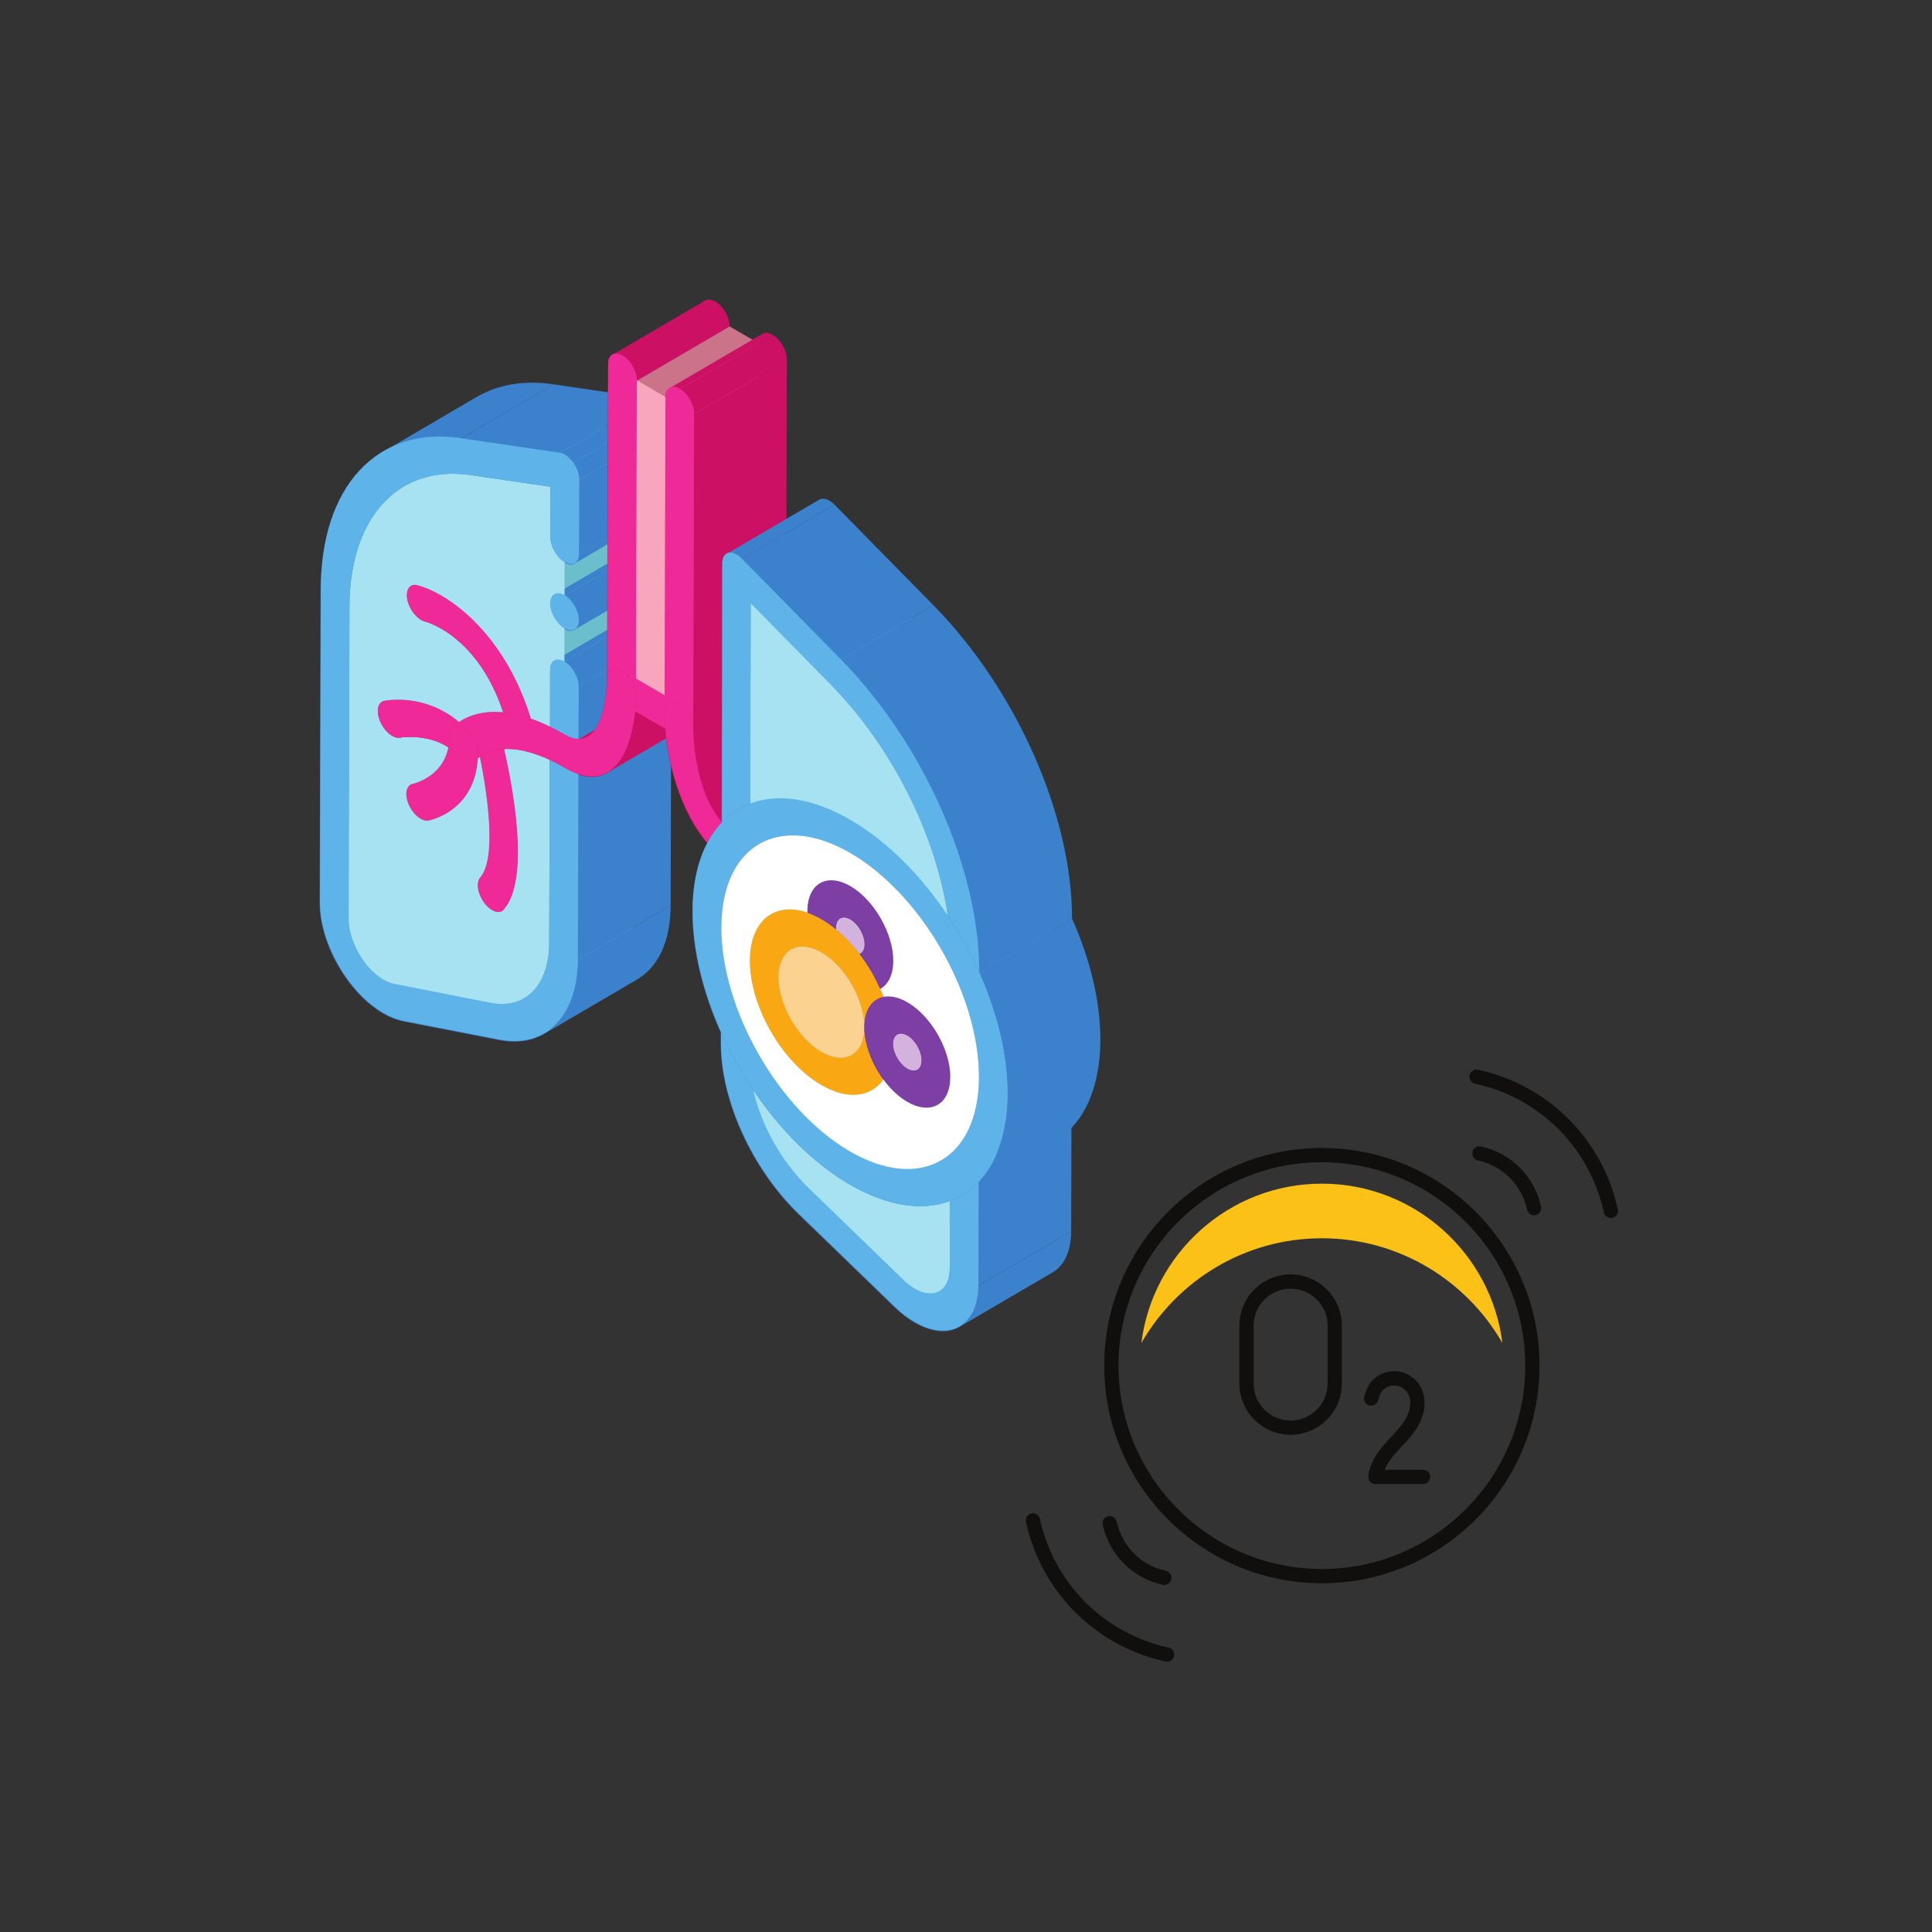 <?xml version="1.0" encoding="UTF-8"?>
<svg xmlns="http://www.w3.org/2000/svg" xmlns:xlink="http://www.w3.org/1999/xlink" width="300pt" height="300pt" viewBox="0 0 300 300" version="1.2">
<rect x="0" y="0" width="300" height="300" fill="#333333" stroke="none"/>
<defs>
<clipPath id="clip1">
  <path d="M 228 166 L 251.328 166 L 251.328 190 L 228 190 Z M 228 166 "/>
</clipPath>
<clipPath id="clip2">
  <path d="M 159.195 234 L 183 234 L 183 258.074 L 159.195 258.074 Z M 159.195 234 "/>
</clipPath>
<clipPath id="clip3">
  <path d="M 148.07 191.113 L 166.527 191.113 L 166.527 206.711 L 148.07 206.711 Z M 148.07 191.113 "/>
</clipPath>
<clipPath id="clip4">
  <path d="M 149 142 L 170.836 142 L 170.836 186 L 149 186 Z M 149 142 "/>
</clipPath>
<clipPath id="clip5">
  <path d="M 111.16 160.125 L 152 160.125 L 152 206.711 L 111.16 206.711 Z M 111.16 160.125 "/>
</clipPath>
<clipPath id="clip6">
  <path d="M 49.637 67 L 90 67 L 90 162 L 49.637 162 Z M 49.637 67 "/>
</clipPath>
<clipPath id="clip7">
  <path d="M 111.16 160.125 L 152 160.125 L 152 206.711 L 111.16 206.711 Z M 111.16 160.125 "/>
</clipPath>
<clipPath id="clip8">
  <path d="M 49.637 67 L 90 67 L 90 162 L 49.637 162 Z M 49.637 67 "/>
</clipPath>
</defs>
<g id="surface1">
<path style=" stroke:none;fill-rule:nonzero;fill:rgb(6.27%,5.879%,5.099%);fill-opacity:1;" d="M 200.41 200.105 C 197.242 200.105 194.664 202.68 194.664 205.848 L 194.664 214.832 C 194.664 218 197.242 220.574 200.41 220.574 C 203.574 220.574 206.152 218 206.152 214.832 L 206.152 205.848 C 206.152 202.68 203.574 200.105 200.41 200.105 Z M 200.41 222.789 C 196.02 222.789 192.449 219.219 192.449 214.832 L 192.449 205.848 C 192.449 201.457 196.02 197.891 200.41 197.891 C 204.793 197.891 208.363 201.457 208.363 205.848 L 208.363 214.832 C 208.363 219.219 204.793 222.789 200.41 222.789 "/>
<path style=" stroke:none;fill-rule:nonzero;fill:rgb(6.27%,5.879%,5.099%);fill-opacity:1;" d="M 220.977 230.441 L 213.574 230.441 C 213.262 230.441 212.961 230.309 212.754 230.074 C 212.543 229.84 212.441 229.527 212.477 229.211 C 212.715 227.047 214.086 225.27 215.094 224.125 C 215.398 223.785 215.711 223.449 216.023 223.117 C 216.871 222.203 217.672 221.344 218.25 220.359 C 218.871 219.293 219.316 217.73 218.699 216.516 C 218.449 216.023 218.02 215.598 217.516 215.363 C 216.688 214.969 215.613 215.102 214.953 215.68 C 214.855 215.766 214.867 215.781 214.773 215.816 C 214.656 215.93 214.285 216.355 213.973 217.473 C 213.801 218.062 213.191 218.402 212.598 218.234 C 212.012 218.066 211.672 217.457 211.836 216.867 C 212.383 214.953 213.176 214.207 213.57 213.945 C 214.902 212.836 216.852 212.598 218.465 213.359 C 219.414 213.809 220.203 214.574 220.676 215.516 C 221.543 217.219 221.348 219.449 220.16 221.477 C 219.457 222.676 218.535 223.664 217.641 224.625 C 217.344 224.945 217.047 225.266 216.758 225.59 C 216.168 226.258 215.43 227.184 215 228.227 L 220.977 228.227 C 221.59 228.227 222.086 228.723 222.086 229.332 C 222.086 229.945 221.59 230.441 220.977 230.441 "/>
<g clip-path="url(#clip1)" clip-rule="nonzero">
<path style=" stroke:none;fill-rule:nonzero;fill:rgb(6.27%,5.879%,5.099%);fill-opacity:1;" d="M 250.125 189.133 C 249.617 189.133 249.16 188.781 249.043 188.262 C 247.973 183.34 245.535 178.867 241.992 175.32 C 238.449 171.777 233.973 169.34 229.051 168.27 C 228.453 168.137 228.07 167.547 228.203 166.953 C 228.336 166.352 228.922 165.977 229.523 166.105 C 234.859 167.266 239.715 169.91 243.559 173.754 C 247.402 177.602 250.051 182.453 251.211 187.793 C 251.34 188.391 250.961 188.98 250.363 189.109 C 250.285 189.129 250.203 189.133 250.125 189.133 "/>
</g>
<path style=" stroke:none;fill-rule:nonzero;fill:rgb(6.27%,5.879%,5.099%);fill-opacity:1;" d="M 238.203 188.691 C 237.695 188.691 237.238 188.336 237.125 187.82 C 236.715 185.941 235.785 184.23 234.434 182.883 C 233.082 181.531 231.371 180.602 229.496 180.191 C 228.898 180.062 228.516 179.469 228.648 178.871 C 228.781 178.277 229.367 177.895 229.965 178.023 C 232.262 178.523 234.348 179.664 236 181.316 C 237.652 182.969 238.789 185.055 239.289 187.348 C 239.418 187.945 239.039 188.535 238.441 188.668 C 238.363 188.688 238.285 188.691 238.203 188.691 "/>
<g clip-path="url(#clip2)" clip-rule="nonzero">
<path style=" stroke:none;fill-rule:nonzero;fill:rgb(6.27%,5.879%,5.099%);fill-opacity:1;" d="M 181.234 258.027 C 181.156 258.027 181.078 258.02 181 258.004 C 175.66 256.84 170.809 254.195 166.961 250.348 C 163.117 246.508 160.473 241.652 159.312 236.316 C 159.184 235.715 159.559 235.129 160.16 234.996 C 160.754 234.863 161.344 235.246 161.477 235.844 C 162.547 240.766 164.988 245.242 168.527 248.781 C 172.074 252.328 176.547 254.766 181.473 255.836 C 182.07 255.965 182.445 256.559 182.316 257.156 C 182.207 257.672 181.746 258.027 181.234 258.027 "/>
</g>
<path style=" stroke:none;fill-rule:nonzero;fill:rgb(6.27%,5.879%,5.099%);fill-opacity:1;" d="M 180.793 246.105 C 180.715 246.105 180.637 246.102 180.555 246.082 C 178.262 245.582 176.176 244.445 174.523 242.793 C 172.871 241.141 171.73 239.055 171.23 236.758 C 171.102 236.16 171.484 235.57 172.078 235.441 C 172.676 235.309 173.27 235.691 173.398 236.289 C 173.809 238.164 174.738 239.875 176.09 241.227 C 177.438 242.578 179.148 243.508 181.027 243.918 C 181.625 244.047 182.004 244.633 181.875 245.234 C 181.762 245.75 181.305 246.105 180.793 246.105 "/>
<path style=" stroke:none;fill-rule:nonzero;fill:rgb(6.27%,5.879%,5.099%);fill-opacity:1;" d="M 205.262 180.473 C 187.848 180.473 173.684 194.641 173.684 212.055 C 173.684 229.465 187.848 243.633 205.262 243.633 C 222.672 243.633 236.84 229.465 236.84 212.055 C 236.84 194.641 222.672 180.473 205.262 180.473 Z M 205.262 245.848 C 186.625 245.848 171.465 230.688 171.465 212.055 C 171.465 193.418 186.625 178.258 205.262 178.258 C 223.895 178.258 239.055 193.418 239.055 212.055 C 239.055 230.688 223.895 245.848 205.262 245.848 "/>
<path style=" stroke:none;fill-rule:nonzero;fill:rgb(98.43%,75.69%,9.019%);fill-opacity:1;" d="M 205.262 192.277 C 217.238 192.277 227.711 198.832 233.289 208.539 C 231.555 194.613 219.652 183.797 205.262 183.797 C 190.867 183.797 178.965 194.613 177.23 208.539 C 182.812 198.832 193.281 192.277 205.262 192.277 "/>
<path style=" stroke:none;fill-rule:nonzero;fill:rgb(23.529%,50.589%,79.61%);fill-opacity:1;" d="M 54.086 142.785 L 68.535 134.328 C 68.527 137.773 70.961 142.027 73.941 143.762 C 74.543 144.109 75.121 144.344 75.656 144.422 L 61.207 152.887 C 60.668 152.801 60.094 152.574 59.484 152.219 C 56.512 150.492 54.078 146.238 54.086 142.785 "/>
<path style=" stroke:none;fill-rule:nonzero;fill:rgb(23.529%,50.589%,79.61%);fill-opacity:1;" d="M 61.207 152.887 L 75.656 144.422 L 90.539 147.359 L 76.09 155.816 L 61.207 152.887 "/>
<path style=" stroke:none;fill-rule:nonzero;fill:rgb(23.529%,50.589%,79.61%);fill-opacity:1;" d="M 54.219 94.27 L 68.672 85.812 L 68.535 134.328 L 54.086 142.785 L 54.219 94.27 "/>
<path style=" stroke:none;fill-rule:nonzero;fill:rgb(41.959%,74.899%,79.999%);fill-opacity:1;" d="M 77.867 116.551 C 78.293 117.535 78.996 118.352 79.711 118.77 C 74.895 121.586 70.082 124.41 65.258 127.234 C 64.539 126.816 63.832 126 63.41 125.008 C 68.23 122.191 73.047 119.367 77.867 116.551 "/>
<path style=" stroke:none;fill-rule:nonzero;fill:rgb(23.529%,50.589%,79.61%);fill-opacity:1;" d="M 95.805 146.633 L 81.344 155.09 C 79.902 155.938 78.117 156.211 76.09 155.816 L 90.539 147.359 C 92.566 147.754 94.352 147.48 95.805 146.633 "/>
<path style=" stroke:none;fill-rule:nonzero;fill:rgb(41.959%,74.899%,79.999%);fill-opacity:1;" d="M 79.711 118.77 C 79.949 118.906 80.191 119.004 80.422 119.043 C 75.609 121.867 70.785 124.684 65.973 127.508 C 65.738 127.469 65.5 127.371 65.258 127.234 C 70.082 124.41 74.895 121.586 79.711 118.77 "/>
<path style=" stroke:none;fill-rule:nonzero;fill:rgb(41.959%,74.899%,79.999%);fill-opacity:1;" d="M 80.422 119.043 C 80.605 119.086 80.785 119.086 80.945 119.051 C 76.129 121.875 71.316 124.691 66.492 127.516 C 66.324 127.551 66.148 127.543 65.973 127.508 C 68.383 126.098 70.785 124.684 73.199 123.281 C 73.477 123.109 73.863 122.895 74.145 122.723 C 74.43 122.562 74.809 122.336 75.09 122.176 C 76.305 121.457 77.523 120.746 78.734 120.035 C 79.238 119.738 79.848 119.148 80.422 119.043 "/>
<path style=" stroke:none;fill-rule:nonzero;fill:rgb(41.959%,74.899%,79.999%);fill-opacity:1;" d="M 78.141 113.469 C 77.41 113.895 77.266 115.164 77.867 116.551 C 73.047 119.367 68.23 122.191 63.41 125.008 C 62.816 123.629 62.961 122.352 63.688 121.934 C 68.023 119.391 73.805 116.012 78.141 113.469 "/>
<path style=" stroke:none;fill-rule:nonzero;fill:rgb(41.959%,74.899%,79.999%);fill-opacity:1;" d="M 80.945 119.051 C 81.07 119.027 82.273 118.785 83.699 117.953 L 69.25 126.41 C 67.824 127.25 66.613 127.492 66.492 127.516 C 68.902 126.105 71.316 124.691 73.719 123.281 C 74.285 122.949 75.047 122.508 75.609 122.176 C 75.891 122.016 76.266 121.797 76.547 121.625 C 77.098 121.312 77.828 120.883 78.371 120.562 C 78.902 120.254 79.59 119.844 80.117 119.535 C 80.367 119.391 80.68 119.148 80.945 119.051 "/>
<path style=" stroke:none;fill-rule:nonzero;fill:rgb(79.999%,6.67%,39.609%);fill-opacity:1;" d="M 63.688 121.934 L 78.141 113.469 C 78.242 113.41 78.355 113.363 78.484 113.34 C 78.508 113.34 79.445 113.137 80.559 112.484 L 66.109 120.949 C 64.996 121.594 64.059 121.797 64.035 121.805 C 63.906 121.828 63.793 121.867 63.688 121.934 "/>
<path style=" stroke:none;fill-rule:nonzero;fill:rgb(41.959%,74.899%,79.999%);fill-opacity:1;" d="M 95.805 146.633 L 81.344 155.09 C 83.77 153.672 85.23 150.637 85.238 146.48 L 99.695 138.016 C 99.68 142.18 98.223 145.215 95.805 146.633 "/>
<path style=" stroke:none;fill-rule:nonzero;fill:rgb(41.959%,74.899%,79.999%);fill-opacity:1;" d="M 83.562 107.406 C 83.715 107.496 83.875 107.594 84.02 107.691 L 69.57 116.156 C 69.418 116.051 69.266 115.953 69.113 115.863 C 66.484 114.34 63.23 114.43 62.07 114.637 C 61.695 114.711 61.262 114.598 60.844 114.355 C 60.125 113.938 59.418 113.121 58.996 112.137 C 58.402 110.75 58.547 109.473 59.273 109.055 L 73.727 100.59 C 72.996 101.016 72.859 102.285 73.445 103.672 C 73.871 104.664 74.574 105.473 75.297 105.891 C 75.723 106.133 76.145 106.246 76.523 106.18 C 77.684 105.965 80.945 105.883 83.562 107.406 "/>
<path style=" stroke:none;fill-rule:nonzero;fill:rgb(41.959%,74.899%,79.999%);fill-opacity:1;" d="M 84.02 107.691 C 83.5 110.25 81.906 111.699 80.559 112.484 L 66.109 120.949 C 67.453 120.156 69.047 118.715 69.57 116.156 C 73.902 113.613 79.688 110.23 84.02 107.691 "/>
<path style=" stroke:none;fill-rule:nonzero;fill:rgb(79.999%,6.67%,39.609%);fill-opacity:1;" d="M 84.195 105.914 C 84.195 106.562 84.133 107.148 84.02 107.691 L 69.57 116.156 C 69.68 115.613 69.746 115.016 69.746 114.371 C 74.559 111.555 79.383 108.73 84.195 105.914 "/>
<path style=" stroke:none;fill-rule:nonzero;fill:rgb(79.999%,6.67%,39.609%);fill-opacity:1;" d="M 83.699 117.953 L 69.25 126.41 C 71.332 125.191 73.879 122.715 74.16 117.84 C 74.176 117.551 74.191 117.262 74.191 116.961 C 74.191 115.543 73.199 113.816 71.98 113.105 L 86.43 104.641 C 87.656 105.352 88.648 107.086 88.641 108.496 C 88.641 108.805 88.633 109.094 88.617 109.375 C 88.328 114.25 85.781 116.734 83.699 117.953 "/>
<path style=" stroke:none;fill-rule:nonzero;fill:rgb(79.999%,6.67%,39.609%);fill-opacity:1;" d="M 88.914 109.152 C 88.801 109.23 88.699 109.305 88.617 109.375 L 74.16 117.84 C 74.246 117.77 74.344 117.688 74.465 117.609 C 74.574 117.527 74.711 117.438 74.863 117.348 L 89.316 108.883 C 89.164 108.973 89.035 109.062 88.914 109.152 "/>
<path style=" stroke:none;fill-rule:nonzero;fill:rgb(41.959%,74.899%,79.999%);fill-opacity:1;" d="M 90.797 132.949 C 91.383 133.285 91.957 133.359 92.383 133.109 L 77.922 141.574 C 77.5 141.824 76.922 141.75 76.344 141.414 C 75.922 141.172 75.488 140.773 75.113 140.266 C 74.094 138.879 73.824 137.121 74.512 136.336 C 77.004 133.465 75.754 123.984 74.465 117.609 L 88.914 109.152 C 90.211 115.527 91.461 125.008 88.961 127.871 C 88.273 128.664 88.547 130.414 89.562 131.801 C 89.949 132.309 90.379 132.707 90.797 132.949 "/>
<path style=" stroke:none;fill-rule:nonzero;fill:rgb(79.999%,6.67%,39.609%);fill-opacity:1;" d="M 92.648 132.883 C 92.566 132.973 92.48 133.055 92.383 133.109 L 77.922 141.574 C 78.027 141.508 78.117 141.438 78.195 141.34 C 79.535 139.809 80.16 137.273 80.336 134.352 C 83.059 132.754 85.781 131.156 88.512 129.566 C 90.605 128.34 92.695 127.113 94.785 125.887 C 94.609 128.816 93.992 131.352 92.648 132.883 "/>
<path style=" stroke:none;fill-rule:nonzero;fill:rgb(23.529%,50.589%,79.61%);fill-opacity:1;" d="M 98.961 152.074 L 84.5 160.539 C 87.738 158.641 89.668 154.605 89.684 149.062 L 104.141 140.598 C 104.125 146.148 102.188 150.184 98.961 152.074 "/>
<path style=" stroke:none;fill-rule:nonzero;fill:rgb(79.999%,6.67%,39.609%);fill-opacity:1;" d="M 84.844 104.488 C 84.445 104.711 84.195 105.215 84.195 105.914 C 79.383 108.73 74.559 111.555 69.746 114.371 C 69.746 113.668 69.992 113.176 70.395 112.945 C 74.727 110.402 80.504 107.02 84.844 104.488 "/>
<path style=" stroke:none;fill-rule:nonzero;fill:rgb(79.999%,6.67%,39.609%);fill-opacity:1;" d="M 83.562 102.25 C 84.277 102.664 84.988 103.156 85.688 103.754 L 71.234 112.211 C 70.531 111.621 69.824 111.121 69.113 110.707 C 64.633 108.109 60.238 108.805 59.621 108.926 C 59.492 108.949 59.379 108.988 59.273 109.055 L 73.727 100.59 C 73.832 100.531 73.941 100.484 74.07 100.461 C 74.688 100.348 79.094 99.645 83.562 102.25 "/>
<path style=" stroke:none;fill-rule:nonzero;fill:rgb(79.999%,6.67%,39.609%);fill-opacity:1;" d="M 70.387 112.945 L 84.844 104.488 C 85.246 104.246 85.805 104.277 86.43 104.641 L 71.98 113.105 C 71.355 112.742 70.793 112.711 70.387 112.945 "/>
<path style=" stroke:none;fill-rule:nonzero;fill:rgb(41.959%,74.899%,79.999%);fill-opacity:1;" d="M 86.152 103.461 C 85.98 103.559 85.82 103.656 85.688 103.754 L 71.234 112.211 C 71.371 112.121 71.523 112.016 71.691 111.918 C 76.035 109.387 81.809 105.996 86.152 103.461 "/>
<path style=" stroke:none;fill-rule:nonzero;fill:rgb(79.999%,6.67%,39.609%);fill-opacity:1;" d="M 71.98 113.105 C 73.199 113.816 74.191 115.543 74.191 116.961 C 74.191 117.262 74.176 117.551 74.16 117.84 C 73.68 126.055 66.789 127.461 66.492 127.516 C 66.117 127.59 65.684 127.477 65.258 127.234 C 64.539 126.816 63.832 126 63.41 125.008 C 62.734 123.434 63.016 121.996 64.035 121.805 C 64.082 121.797 68.617 120.828 69.57 116.156 C 69.68 115.613 69.746 115.016 69.746 114.371 C 69.746 112.961 70.746 112.387 71.98 113.105 "/>
<path style=" stroke:none;fill-rule:nonzero;fill:rgb(79.999%,6.67%,39.609%);fill-opacity:1;" d="M 92.703 107.941 C 93.609 111.895 95.172 119.754 94.785 125.887 C 93.633 126.574 92.473 127.25 91.309 127.93 C 87.648 130.066 83.996 132.207 80.336 134.352 C 80.711 128.211 79.156 120.359 78.254 116.406 L 92.703 107.941 "/>
<path style=" stroke:none;fill-rule:nonzero;fill:rgb(79.999%,6.67%,39.609%);fill-opacity:1;" d="M 78.254 116.406 C 79.59 122.238 82.344 136.578 78.195 141.34 C 77.773 141.84 77.059 141.832 76.344 141.414 C 75.922 141.172 75.488 140.773 75.113 140.266 C 74.094 138.879 73.824 137.121 74.512 136.336 C 77.004 133.465 75.754 123.984 74.465 117.609 C 75.137 117.133 76.371 116.504 78.254 116.406 "/>
<path style=" stroke:none;fill-rule:nonzero;fill:rgb(79.999%,6.67%,39.609%);fill-opacity:1;" d="M 89.316 108.883 C 90.035 108.465 91.148 108.02 92.703 107.941 L 78.254 116.406 C 76.699 116.484 75.586 116.93 74.863 117.348 C 79.199 114.809 84.98 111.426 89.316 108.883 "/>
<path style=" stroke:none;fill-rule:nonzero;fill:rgb(41.959%,74.899%,79.999%);fill-opacity:1;" d="M 79.797 87.895 C 74.977 90.719 70.16 93.535 65.34 96.359 C 64.371 95.789 63.48 94.512 63.215 93.223 C 62.992 92.172 63.242 91.375 63.777 91.059 L 78.234 82.594 C 77.691 82.91 77.449 83.715 77.668 84.758 C 77.934 86.055 78.82 87.332 79.797 87.895 "/>
<path style=" stroke:none;fill-rule:nonzero;fill:rgb(41.959%,74.899%,79.999%);fill-opacity:1;" d="M 92.703 107.941 C 93.594 107.891 94.625 107.965 95.82 108.23 L 81.367 116.695 C 80.176 116.43 79.141 116.355 78.254 116.406 C 82.586 113.863 87.898 109.387 92.703 107.941 "/>
<path style=" stroke:none;fill-rule:nonzero;fill:rgb(41.959%,74.899%,79.999%);fill-opacity:1;" d="M 95.82 108.23 C 95.938 108.281 96.059 108.312 96.18 108.336 L 81.73 116.801 C 81.609 116.777 81.488 116.734 81.367 116.695 C 86.184 113.879 90.988 111.062 95.805 108.246 C 90.988 111.062 86.184 113.879 81.367 116.695 C 86.191 113.871 91.004 111.055 95.82 108.23 "/>
<path style=" stroke:none;fill-rule:nonzero;fill:rgb(41.959%,74.899%,79.999%);fill-opacity:1;" d="M 96.18 108.336 C 97.391 108.633 98.527 109.039 99.777 109.617 C 94.953 112.441 90.141 115.258 85.316 118.082 C 84.066 117.496 82.93 117.09 81.73 116.801 C 85.98 114.309 90.234 111.82 94.496 109.328 C 95.004 109.031 95.676 108.633 96.18 108.336 "/>
<path style=" stroke:none;fill-rule:nonzero;fill:rgb(79.999%,6.67%,39.609%);fill-opacity:1;" d="M 81.73 116.801 C 81.609 116.777 81.488 116.734 81.367 116.695 C 81.543 116.734 81.73 116.777 81.906 116.824 C 81.848 116.816 81.793 116.809 81.73 116.801 "/>
<path style=" stroke:none;fill-rule:nonzero;fill:rgb(79.999%,6.67%,39.609%);fill-opacity:1;" d="M 81.367 116.695 L 95.82 108.23 C 95.996 108.27 96.18 108.312 96.363 108.359 L 81.906 116.824 C 81.73 116.777 81.543 116.734 81.367 116.695 "/>
<path style=" stroke:none;fill-rule:nonzero;fill:rgb(79.999%,6.67%,39.609%);fill-opacity:1;" d="M 71.691 111.918 L 86.152 103.461 C 87.434 102.711 89.523 101.953 92.543 102.234 C 93.809 102.355 95.234 102.656 96.836 103.219 C 97.766 103.543 98.742 103.945 99.785 104.453 C 100.496 104.809 101.234 105.195 102.004 105.648 C 102.852 106.141 103.59 106.359 104.23 106.375 C 104.781 106.391 105.254 106.254 105.68 106.012 L 91.23 114.469 C 90.805 114.719 90.324 114.848 89.777 114.84 C 89.137 114.824 88.402 114.598 87.551 114.105 C 86.785 113.66 86.047 113.266 85.332 112.918 C 84.293 112.41 83.309 112 82.387 111.676 C 80.785 111.121 79.359 110.82 78.094 110.699 C 75.062 110.418 72.98 111.168 71.691 111.918 "/>
<path style=" stroke:none;fill-rule:nonzero;fill:rgb(41.959%,74.899%,79.999%);fill-opacity:1;" d="M 90.355 97.184 C 91.148 98.629 91.902 100.309 92.543 102.234 L 78.094 110.699 C 77.441 108.762 76.699 107.094 75.898 105.641 C 80.719 102.824 85.535 100 90.355 97.184 "/>
<path style=" stroke:none;fill-rule:nonzero;fill:rgb(41.959%,74.899%,79.999%);fill-opacity:1;" d="M 83.004 89.309 C 85.07 90.512 87.953 92.836 90.355 97.184 C 85.535 100 80.719 102.824 75.898 105.641 C 73.5 101.293 70.609 98.969 68.551 97.773 C 67.215 96.988 66.219 96.684 65.926 96.602 C 65.73 96.555 65.531 96.465 65.34 96.359 C 70.16 93.535 74.977 90.719 79.797 87.895 C 79.992 88.008 80.184 88.09 80.375 88.145 C 80.672 88.227 81.664 88.535 83.004 89.309 "/>
<path style=" stroke:none;fill-rule:nonzero;fill:rgb(79.999%,6.67%,39.609%);fill-opacity:1;" d="M 79.215 82.496 C 80.238 82.762 81.52 83.289 82.93 84.109 L 68.48 92.566 C 67.07 91.754 65.789 91.227 64.762 90.961 C 64.379 90.855 64.043 90.898 63.777 91.059 L 78.234 82.594 C 78.492 82.441 78.828 82.402 79.215 82.496 "/>
<path style=" stroke:none;fill-rule:nonzero;fill:rgb(41.959%,74.899%,79.999%);fill-opacity:1;" d="M 85.316 118.082 L 99.777 109.617 L 99.695 138.016 L 85.238 146.48 L 85.316 118.082 "/>
<path style=" stroke:none;fill-rule:nonzero;fill:rgb(23.529%,50.589%,79.61%);fill-opacity:1;" d="M 101.996 110.789 C 97.172 113.613 92.359 116.43 87.535 119.254 C 86.758 118.801 86.023 118.414 85.316 118.082 L 99.777 109.617 C 100.473 109.957 101.219 110.336 101.996 110.789 "/>
<path style=" stroke:none;fill-rule:nonzero;fill:rgb(23.529%,50.589%,79.61%);fill-opacity:1;" d="M 62.703 75.613 L 77.156 67.148 C 71.875 70.238 68.695 76.84 68.672 85.812 L 54.219 94.27 C 54.246 85.297 57.426 78.703 62.703 75.613 "/>
<path style=" stroke:none;fill-rule:nonzero;fill:rgb(23.529%,50.589%,79.61%);fill-opacity:1;" d="M 116.902 169.34 L 131.363 160.875 C 132.57 166.309 135.695 171.988 139.887 176.055 L 125.434 184.512 C 121.246 180.453 118.121 174.773 116.902 169.34 "/>
<path style=" stroke:none;fill-rule:nonzero;fill:rgb(23.529%,50.589%,79.61%);fill-opacity:1;" d="M 131.363 160.875 C 126.539 163.691 121.727 166.516 116.902 169.34 C 114.988 166.492 113.305 163.457 111.914 160.344 L 126.371 151.879 C 127.766 155 129.449 158.027 131.363 160.875 "/>
<path style=" stroke:none;fill-rule:nonzero;fill:rgb(23.529%,50.589%,79.61%);fill-opacity:1;" d="M 104.215 111.812 C 99.398 114.637 94.586 117.453 89.762 120.277 C 89.074 120.055 88.328 119.715 87.535 119.254 C 92.359 116.43 97.172 113.613 101.996 110.789 C 102.789 111.258 103.523 111.586 104.215 111.812 "/>
<path style=" stroke:none;fill-rule:nonzero;fill:rgb(23.529%,50.589%,79.61%);fill-opacity:1;" d="M 89.762 120.277 L 104.215 111.812 L 104.141 140.598 L 89.684 149.062 L 89.762 120.277 "/>
<path style=" stroke:none;fill-rule:nonzero;fill:rgb(79.999%,6.67%,39.609%);fill-opacity:1;" d="M 68.48 92.566 C 73.086 95.254 79.102 101.113 82.387 111.676 C 80.785 111.121 79.359 110.82 78.094 110.699 C 75.512 102.969 71.301 99.371 68.551 97.773 C 67.215 96.988 66.219 96.684 65.926 96.602 C 65.73 96.555 65.531 96.465 65.34 96.359 C 64.371 95.789 63.48 94.512 63.215 93.223 C 62.887 91.664 63.586 90.656 64.762 90.961 C 65.789 91.227 67.07 91.754 68.48 92.566 "/>
<path style=" stroke:none;fill-rule:nonzero;fill:rgb(79.999%,6.67%,39.609%);fill-opacity:1;" d="M 82.93 84.109 C 87.535 86.789 93.559 92.648 96.836 103.219 C 92.582 105.707 88.328 108.199 84.074 110.691 L 82.387 111.676 C 79.102 101.113 73.086 95.254 68.48 92.566 C 72.812 90.035 78.598 86.652 82.93 84.109 "/>
<path style=" stroke:none;fill-rule:nonzero;fill:rgb(41.959%,74.899%,79.999%);fill-opacity:1;" d="M 85.359 104.082 L 99.809 95.617 L 99.785 104.453 L 85.332 112.918 L 85.359 104.082 "/>
<path style=" stroke:none;fill-rule:nonzero;fill:rgb(23.529%,50.589%,79.61%);fill-opacity:1;" d="M 125.434 184.512 L 139.887 176.055 L 154.719 190.426 L 140.27 198.883 L 125.434 184.512 "/>
<path style=" stroke:none;fill-rule:nonzero;fill:rgb(41.959%,74.899%,79.999%);fill-opacity:1;" d="M 131.363 160.875 C 135.488 167.027 140.688 172.277 146.332 175.555 C 144.164 176.828 141.992 178.098 139.82 179.371 C 137.73 180.59 135.648 181.809 133.566 183.027 L 131.883 184.02 C 126.234 180.734 121.035 175.48 116.902 169.34 C 121.246 166.801 127.02 163.418 131.363 160.875 "/>
<path style=" stroke:none;fill-rule:nonzero;fill:rgb(41.959%,74.899%,79.999%);fill-opacity:1;" d="M 100.457 94.191 C 100.066 94.414 99.816 94.918 99.809 95.617 L 85.359 104.082 C 85.359 103.375 85.605 102.883 86.008 102.648 C 90.34 100.113 96.125 96.723 100.457 94.191 "/>
<path style=" stroke:none;fill-rule:nonzero;fill:rgb(23.529%,50.589%,79.61%);fill-opacity:1;" d="M 89.805 106.664 L 104.254 98.207 L 104.23 106.375 L 89.777 114.84 L 89.805 106.664 "/>
<path style=" stroke:none;fill-rule:nonzero;fill:rgb(41.959%,74.899%,79.999%);fill-opacity:1;" d="M 87.602 97.66 L 102.051 89.195 L 102.035 94.344 L 87.586 102.801 L 87.602 97.66 "/>
<path style=" stroke:none;fill-rule:nonzero;fill:rgb(23.529%,50.589%,79.61%);fill-opacity:1;" d="M 86.008 102.648 L 100.457 94.191 C 100.867 93.949 101.426 93.98 102.035 94.344 L 87.586 102.801 C 86.969 102.445 86.406 102.414 86.008 102.648 "/>
<path style=" stroke:none;fill-rule:nonzero;fill:rgb(23.529%,50.589%,79.61%);fill-opacity:1;" d="M 87.586 102.801 L 102.035 94.344 C 103.262 95.055 104.262 96.789 104.254 98.207 L 89.805 106.664 C 89.812 105.246 88.809 103.512 87.586 102.801 "/>
<path style=" stroke:none;fill-rule:nonzero;fill:rgb(23.529%,50.589%,79.61%);fill-opacity:1;" d="M 87.586 102.801 C 88.809 103.512 89.812 105.246 89.805 106.664 L 89.777 114.84 C 89.137 114.824 88.402 114.598 87.551 114.105 C 86.785 113.66 86.047 113.266 85.332 112.918 L 85.359 104.082 C 85.367 102.664 86.359 102.09 87.586 102.801 "/>
<path style=" stroke:none;fill-rule:nonzero;fill:rgb(23.529%,50.589%,79.61%);fill-opacity:1;" d="M 160.297 192.121 L 145.844 200.578 C 144.859 201.16 143.488 201.078 141.984 200.199 C 141.398 199.867 140.832 199.426 140.27 198.883 L 154.719 190.426 C 155.281 190.961 155.859 191.402 156.434 191.742 C 157.941 192.621 159.312 192.695 160.297 192.121 "/>
<path style=" stroke:none;fill-rule:nonzero;fill:rgb(41.959%,74.899%,79.999%);fill-opacity:1;" d="M 62.703 75.613 L 77.156 67.148 C 80.039 65.461 83.547 64.816 87.52 65.406 L 73.062 73.871 C 69.098 73.281 65.586 73.918 62.703 75.613 "/>
<path style=" stroke:none;fill-rule:nonzero;fill:rgb(23.529%,50.589%,79.61%);fill-opacity:1;" d="M 59.523 70.125 L 73.973 61.66 C 77.348 59.691 81.418 59 85.949 59.676 L 71.5 68.141 C 66.957 67.465 62.895 68.148 59.523 70.125 "/>
<path style=" stroke:none;fill-rule:nonzero;fill:rgb(41.959%,74.899%,79.999%);fill-opacity:1;" d="M 99.84 85.328 C 99.832 86.742 100.824 88.484 102.051 89.195 L 87.602 97.66 C 86.375 96.941 85.383 95.207 85.391 93.785 C 90.203 90.969 95.027 88.145 99.84 85.328 C 95.027 88.145 90.203 90.969 85.391 93.785 C 85.391 93.086 85.637 92.594 86.039 92.359 L 100.488 83.895 C 100.09 84.129 99.84 84.629 99.84 85.328 "/>
<path style=" stroke:none;fill-rule:nonzero;fill:rgb(41.959%,74.899%,79.999%);fill-opacity:1;" d="M 161.883 188.621 C 161.883 190.34 161.273 191.547 160.297 192.121 L 145.844 200.578 C 146.82 200.004 147.422 198.797 147.43 197.078 C 151.766 194.535 157.547 191.152 161.883 188.621 "/>
<path style=" stroke:none;fill-rule:nonzero;fill:rgb(41.959%,74.899%,79.999%);fill-opacity:1;" d="M 87.633 87.363 L 102.082 78.906 L 102.066 84.047 L 87.617 92.512 L 87.633 87.363 "/>
<path style=" stroke:none;fill-rule:nonzero;fill:rgb(23.529%,50.589%,79.61%);fill-opacity:1;" d="M 86.039 92.359 L 100.488 83.895 C 100.891 83.66 101.449 83.691 102.066 84.047 L 87.617 92.512 C 87 92.156 86.438 92.125 86.039 92.359 "/>
<path style=" stroke:none;fill-rule:nonzero;fill:rgb(79.999%,6.67%,39.609%);fill-opacity:1;" d="M 108.715 96.973 C 105.984 98.57 103.262 100.168 100.539 101.758 C 99.977 102.09 99.223 102.535 98.664 102.863 C 98.109 103.18 97.383 103.613 96.828 103.93 C 96.309 104.238 95.609 104.648 95.09 104.953 C 94.844 105.102 94.547 105.438 94.258 105.438 C 94.266 104.738 94.504 104.246 94.906 104.012 L 109.355 95.555 C 108.957 95.781 108.715 96.281 108.715 96.973 "/>
<path style=" stroke:none;fill-rule:nonzero;fill:rgb(23.529%,50.589%,79.61%);fill-opacity:1;" d="M 103.637 89.348 L 89.18 97.812 C 89.578 97.57 89.828 97.078 89.836 96.375 C 89.836 94.957 88.836 93.223 87.617 92.512 L 102.066 84.047 C 103.293 84.766 104.285 86.5 104.285 87.91 C 104.285 88.621 104.039 89.113 103.637 89.348 "/>
<path style=" stroke:none;fill-rule:nonzero;fill:rgb(23.529%,50.589%,79.61%);fill-opacity:1;" d="M 87.617 92.512 C 88.836 93.223 89.836 94.957 89.836 96.375 C 89.828 97.789 88.824 98.371 87.602 97.66 C 86.375 96.941 85.383 95.207 85.391 93.785 C 85.391 92.375 86.391 91.801 87.617 92.512 "/>
<path style=" stroke:none;fill-rule:nonzero;fill:rgb(41.959%,74.899%,79.999%);fill-opacity:1;" d="M 85.414 83.496 L 99.871 75.043 C 99.863 76.453 100.859 78.195 102.082 78.906 L 87.633 87.363 C 86.406 86.652 85.414 84.918 85.414 83.496 "/>
<path style=" stroke:none;fill-rule:nonzero;fill:rgb(23.529%,50.589%,79.61%);fill-opacity:1;" d="M 103.66 79.059 L 89.211 87.516 C 89.609 87.281 89.859 86.789 89.859 86.082 L 104.309 77.625 C 104.309 78.324 104.062 78.824 103.66 79.059 "/>
<path style=" stroke:none;fill-rule:nonzero;fill:rgb(41.959%,74.899%,79.999%);fill-opacity:1;" d="M 73.062 73.871 L 87.52 65.406 L 99.887 67.223 L 85.438 75.68 L 73.062 73.871 "/>
<path style=" stroke:none;fill-rule:nonzero;fill:rgb(41.959%,74.899%,79.999%);fill-opacity:1;" d="M 85.438 75.68 L 99.887 67.223 L 99.871 75.043 L 85.414 83.496 L 85.438 75.68 "/>
<path style=" stroke:none;fill-rule:nonzero;fill:rgb(23.529%,50.589%,79.61%);fill-opacity:1;" d="M 71.5 68.141 L 85.949 59.676 L 101.348 61.938 L 86.895 70.395 L 71.5 68.141 "/>
<path style=" stroke:none;fill-rule:nonzero;fill:rgb(23.529%,50.589%,79.61%);fill-opacity:1;" d="M 89.891 74.559 L 104.352 66.102 L 104.309 77.625 L 89.859 86.082 L 89.891 74.559 "/>
<path style=" stroke:none;fill-rule:nonzero;fill:rgb(23.529%,50.589%,79.61%);fill-opacity:1;" d="M 86.895 70.395 L 101.348 61.938 C 101.594 61.969 101.859 62.074 102.117 62.219 C 102.562 62.484 103.02 62.906 103.398 63.438 L 88.945 71.895 C 88.562 71.363 88.113 70.949 87.664 70.684 C 87.398 70.531 87.145 70.434 86.895 70.395 "/>
<path style=" stroke:none;fill-rule:nonzero;fill:rgb(23.529%,50.589%,79.61%);fill-opacity:1;" d="M 88.945 71.895 L 103.398 63.438 C 103.988 64.242 104.352 65.254 104.352 66.102 L 89.891 74.559 C 89.898 73.711 89.539 72.699 88.945 71.895 "/>
<path style=" stroke:none;fill-rule:nonzero;fill:rgb(79.999%,6.67%,39.609%);fill-opacity:1;" d="M 98.84 59.145 L 113.297 50.688 L 113.16 97 L 98.711 105.453 L 98.84 59.145 "/>
<path style=" stroke:none;fill-rule:nonzero;fill:rgb(79.999%,6.67%,39.609%);fill-opacity:1;" d="M 94.906 104.012 L 109.355 95.555 C 109.766 95.312 110.328 95.352 110.941 95.707 L 96.484 104.164 C 95.867 103.809 95.305 103.777 94.906 104.012 "/>
<g clip-path="url(#clip3)" clip-rule="nonzero">
<path style=" stroke:none;fill-rule:nonzero;fill:rgb(23.529%,50.589%,79.61%);fill-opacity:1;" d="M 163.445 197.578 L 148.992 206.035 C 150.762 205 151.867 202.797 151.875 199.66 L 166.328 191.203 C 166.32 194.332 165.223 196.535 163.445 197.578 "/>
</g>
<path style=" stroke:none;fill-rule:nonzero;fill:rgb(79.999%,6.67%,39.609%);fill-opacity:1;" d="M 113.027 102.066 C 112.656 105.777 111.457 109.957 108.766 111.531 L 94.305 119.996 C 97.004 118.414 98.207 114.234 98.574 110.531 C 98.664 109.66 98.703 108.812 98.703 108.027 C 98.711 106.609 97.719 104.883 96.484 104.164 L 110.941 95.707 C 112.168 96.426 113.16 98.145 113.152 99.574 C 113.152 100.348 113.113 101.195 113.027 102.066 "/>
<path style=" stroke:none;fill-rule:nonzero;fill:rgb(79.999%,6.67%,39.609%);fill-opacity:1;" d="M 96.484 104.164 C 97.719 104.883 98.711 106.609 98.703 108.027 C 98.703 108.812 98.664 109.66 98.574 110.531 C 98.047 115.891 95.762 122.23 89.762 120.277 C 89.074 120.055 88.328 119.715 87.535 119.254 C 86.758 118.801 86.023 118.414 85.316 118.082 C 84.066 117.496 82.93 117.09 81.906 116.824 C 81.73 116.777 81.543 116.734 81.367 116.695 C 80.176 116.43 79.141 116.355 78.254 116.406 C 76.371 116.504 75.137 117.133 74.465 117.609 C 74.344 117.688 74.246 117.77 74.16 117.84 C 74.176 117.551 74.191 117.262 74.191 116.961 C 74.191 115.543 73.199 113.816 71.98 113.105 C 70.746 112.387 69.746 112.961 69.746 114.371 C 69.746 115.016 69.68 115.613 69.57 116.156 C 69.418 116.051 69.266 115.953 69.113 115.863 C 66.484 114.34 63.23 114.43 62.07 114.637 C 61.695 114.711 61.262 114.598 60.844 114.355 C 60.125 113.938 59.418 113.121 58.996 112.137 C 58.32 110.547 58.594 109.117 59.621 108.926 C 60.238 108.805 64.633 108.109 69.113 110.707 C 69.824 111.121 70.531 111.621 71.234 112.211 C 72.445 111.387 74.672 110.379 78.094 110.699 C 79.359 110.82 80.785 111.121 82.387 111.676 C 83.309 112 84.293 112.41 85.332 112.918 C 86.047 113.266 86.785 113.66 87.551 114.105 C 88.402 114.598 89.137 114.824 89.777 114.84 C 94.105 114.945 94.258 105.723 94.258 105.445 C 94.266 104.02 95.258 103.453 96.484 104.164 "/>
<path style=" stroke:none;fill-rule:nonzero;fill:rgb(23.529%,50.589%,79.61%);fill-opacity:1;" d="M 117.801 131.172 L 132.25 122.715 C 128.664 124.812 126.426 129.285 126.41 135.625 C 126.379 148.395 135.328 164 146.352 170.414 L 131.891 178.871 C 120.867 172.457 111.922 156.852 111.961 144.082 C 111.977 137.742 114.211 133.277 117.801 131.172 "/>
<path style=" stroke:none;fill-rule:nonzero;fill:rgb(80.779%,80.389%,79.61%);fill-opacity:1;" d="M 131.539 145.672 C 126.715 148.488 121.902 151.312 117.078 154.137 C 116.637 152.477 116.391 150.82 116.398 149.238 C 116.406 145.723 117.648 143.238 119.641 142.066 L 134.102 133.602 C 132.098 134.773 130.855 137.258 130.848 140.785 C 130.848 142.363 131.09 144.02 131.539 145.672 "/>
<path style=" stroke:none;fill-rule:nonzero;fill:rgb(80.779%,80.389%,79.61%);fill-opacity:1;" d="M 141.93 160.102 C 145.012 161.902 147.809 162.062 149.836 160.875 L 135.383 169.34 C 133.355 170.52 130.555 170.359 127.469 168.566 C 122.703 165.789 118.641 159.941 117.078 154.129 C 121.902 151.312 126.715 148.488 131.539 145.672 C 133.102 151.477 137.16 157.332 141.93 160.102 "/>
<path style=" stroke:none;fill-rule:nonzero;fill:rgb(78.429%,46.269%,10.59%);fill-opacity:1;" d="M 141.938 154.961 C 143.793 156.035 145.469 156.141 146.688 155.422 L 132.234 163.887 C 131.016 164.598 129.336 164.5 127.484 163.418 C 123.816 161.281 120.828 156.082 120.844 151.832 C 120.852 149.715 121.598 148.223 122.789 147.52 L 137.242 139.055 C 136.047 139.766 135.305 141.25 135.297 143.375 C 135.285 147.617 138.266 152.824 141.938 154.961 "/>
<path style=" stroke:none;fill-rule:nonzero;fill:rgb(79.999%,6.67%,39.609%);fill-opacity:1;" d="M 124.258 122.488 C 123.848 122.918 123.07 123.184 122.566 123.48 C 122.031 123.789 121.309 124.207 120.773 124.523 C 117.121 126.668 113.457 128.809 109.797 130.953 C 110.438 129.734 111.191 128.68 112.055 127.773 L 126.508 119.309 C 125.641 120.215 124.891 121.281 124.258 122.488 "/>
<path style=" stroke:none;fill-rule:nonzero;fill:rgb(79.999%,6.67%,39.609%);fill-opacity:1;" d="M 117.602 102.156 C 117.602 102.938 117.641 103.824 117.719 104.793 L 103.27 113.258 C 103.18 112.289 103.148 111.395 103.148 110.621 C 107.973 107.797 112.785 104.98 117.602 102.156 "/>
<path style=" stroke:none;fill-rule:nonzero;fill:rgb(41.959%,74.899%,79.999%);fill-opacity:1;" d="M 147.465 186.586 L 161.914 178.121 L 161.883 188.621 L 147.43 197.078 L 147.465 186.586 "/>
<path style=" stroke:none;fill-rule:nonzero;fill:rgb(41.959%,74.899%,79.999%);fill-opacity:1;" d="M 146.332 175.555 C 152.238 178.992 157.668 179.711 161.914 178.121 L 147.465 186.586 C 143.219 188.176 137.785 187.457 131.883 184.02 C 136.215 181.477 142 178.098 146.332 175.555 "/>
<path style=" stroke:none;fill-rule:nonzero;fill:rgb(23.529%,50.589%,79.61%);fill-opacity:1;" d="M 161.914 178.121 C 162.547 177.887 163.148 177.598 163.723 177.258 L 149.273 185.723 C 148.695 186.062 148.09 186.352 147.465 186.586 C 151.797 184.043 157.582 180.664 161.914 178.121 "/>
<path style=" stroke:none;fill-rule:nonzero;fill:rgb(23.529%,50.589%,79.61%);fill-opacity:1;" d="M 160.578 171.801 L 146.125 180.266 C 142.48 182.398 137.441 182.098 131.891 178.871 L 146.352 170.414 C 151.902 173.641 156.941 173.934 160.578 171.801 "/>
<path style=" stroke:none;fill-rule:nonzero;fill:rgb(80.779%,80.389%,79.61%);fill-opacity:1;" d="M 161.199 171.406 C 161 171.543 160.793 171.68 160.578 171.801 L 146.125 180.266 C 146.332 180.137 146.543 180.008 146.75 179.863 C 151.566 177.047 156.387 174.223 161.199 171.406 "/>
<path style=" stroke:none;fill-rule:nonzero;fill:rgb(80.779%,80.389%,79.61%);fill-opacity:1;" d="M 161.199 171.406 C 161.137 171.449 161.051 171.496 160.984 171.527 C 160.426 171.859 159.871 172.191 159.312 172.512 C 158.68 172.883 158.047 173.246 157.414 173.617 C 153.863 175.699 150.309 177.781 146.75 179.863 C 147.383 179.422 147.977 178.902 148.504 178.297 C 153.328 175.473 158.141 172.656 162.965 169.84 C 162.426 170.438 161.844 170.965 161.199 171.406 "/>
<path style=" stroke:none;fill-rule:nonzero;fill:rgb(80.779%,80.389%,79.61%);fill-opacity:1;" d="M 163.02 169.77 C 163.004 169.793 162.98 169.816 162.965 169.84 C 158.141 172.656 153.328 175.473 148.504 178.297 C 148.527 178.273 148.543 178.258 148.57 178.234 C 153.383 175.41 158.207 172.586 163.02 169.77 "/>
<path style=" stroke:none;fill-rule:nonzero;fill:rgb(23.529%,50.589%,79.61%);fill-opacity:1;" d="M 151.918 183.609 L 166.375 175.152 L 166.328 191.203 L 151.875 199.66 L 151.918 183.609 "/>
<path style=" stroke:none;fill-rule:nonzero;fill:rgb(80.779%,80.389%,79.61%);fill-opacity:1;" d="M 155.273 162.715 C 157.125 163.789 158.805 163.895 160.023 163.176 L 145.566 171.641 C 144.355 172.352 142.672 172.254 140.824 171.172 C 145.156 168.641 150.941 165.25 155.273 162.715 "/>
<path style=" stroke:none;fill-rule:nonzero;fill:rgb(78.429%,46.269%,10.59%);fill-opacity:1;" d="M 151.574 159.262 C 151.094 159.941 150.508 160.48 149.836 160.875 L 135.383 169.34 C 136.055 168.945 136.641 168.406 137.121 167.719 C 141.457 165.188 147.238 161.797 151.574 159.262 "/>
<path style=" stroke:none;fill-rule:nonzero;fill:rgb(80.779%,80.389%,79.61%);fill-opacity:1;" d="M 151.574 159.262 C 152.637 160.699 153.902 161.918 155.273 162.715 C 151.02 165.211 146.766 167.695 142.512 170.188 L 140.824 171.172 C 139.453 170.383 138.18 169.156 137.121 167.719 C 141.457 165.188 147.238 161.797 151.574 159.262 "/>
<path style=" stroke:none;fill-rule:nonzero;fill:rgb(35.289%,14.899%,56.47%);fill-opacity:1;" d="M 156.875 157.73 L 142.426 166.188 C 142.016 166.422 141.457 166.387 140.84 166.031 L 155.289 157.566 C 155.906 157.93 156.469 157.965 156.875 157.73 "/>
<path style=" stroke:none;fill-rule:nonzero;fill:rgb(78.429%,62.349%,36.469%);fill-opacity:1;" d="M 148.633 151.129 C 148.625 153.234 147.879 154.727 146.688 155.422 L 132.234 163.887 C 133.43 163.184 134.172 161.699 134.18 159.586 C 134.18 157.27 133.309 154.68 131.914 152.453 C 136.738 149.637 141.551 146.812 146.375 143.996 C 147.758 146.223 148.641 148.812 148.633 151.129 "/>
<path style=" stroke:none;fill-rule:nonzero;fill:rgb(78.429%,46.269%,10.59%);fill-opacity:1;" d="M 148.633 151.129 C 148.625 153.793 149.793 156.832 151.574 159.262 L 137.121 167.719 C 135.344 165.297 134.172 162.258 134.18 159.586 C 138.516 157.051 144.301 153.664 148.633 151.129 "/>
<path style=" stroke:none;fill-rule:nonzero;fill:rgb(35.289%,14.899%,56.47%);fill-opacity:1;" d="M 139.277 160.73 L 153.727 152.273 C 153.328 152.508 153.078 153 153.078 153.711 C 153.07 155.133 154.062 156.859 155.289 157.566 L 140.84 166.031 C 139.613 165.324 138.621 163.586 138.621 162.168 C 138.629 161.465 138.875 160.965 139.277 160.73 "/>
<path style=" stroke:none;fill-rule:nonzero;fill:rgb(63.139%,48.63%,77.249%);fill-opacity:1;" d="M 153.727 152.273 C 154.129 152.031 154.688 152.066 155.305 152.426 C 151.043 154.914 146.789 157.406 142.535 159.898 L 140.848 160.883 C 140.238 160.531 139.676 160.496 139.277 160.73 C 143.609 158.199 149.395 154.809 153.727 152.273 "/>
<path style=" stroke:none;fill-rule:nonzero;fill:rgb(63.139%,48.63%,77.249%);fill-opacity:1;" d="M 157.523 156.293 C 157.516 156.996 157.277 157.496 156.875 157.73 L 142.426 166.188 C 142.816 165.953 143.066 165.461 143.066 164.758 C 143.074 163.336 142.078 161.602 140.848 160.883 L 155.305 152.426 C 156.531 153.137 157.523 154.879 157.523 156.293 "/>
<path style=" stroke:none;fill-rule:nonzero;fill:rgb(35.289%,14.899%,56.47%);fill-opacity:1;" d="M 160.023 163.176 L 145.566 171.641 C 146.766 170.938 147.512 169.453 147.512 167.34 C 147.527 163.078 144.547 157.883 140.863 155.746 L 155.32 147.281 C 159 149.418 161.977 154.621 161.969 158.883 C 161.961 160.988 161.219 162.48 160.023 163.176 "/>
<path style=" stroke:none;fill-rule:nonzero;fill:rgb(80.779%,80.389%,79.61%);fill-opacity:1;" d="M 163.02 169.77 C 162.965 169.816 162.891 169.852 162.82 169.883 C 162.754 169.922 162.684 169.961 162.617 170.004 C 162.129 170.293 161.473 170.672 160.977 170.965 C 160.719 171.117 160.375 171.32 160.121 171.465 C 156.266 173.723 152.422 175.973 148.57 178.234 C 150.699 175.789 151.949 172.094 151.965 167.348 C 156.789 164.531 161.602 161.707 166.414 158.891 C 166.406 163.637 165.16 167.324 163.02 169.77 "/>
<path style=" stroke:none;fill-rule:nonzero;fill:rgb(78.429%,62.349%,36.469%);fill-opacity:1;" d="M 137.242 139.055 C 138.461 138.355 140.133 138.453 141.984 139.523 L 127.531 147.98 C 125.684 146.906 124 146.812 122.789 147.52 C 127.125 144.98 132.906 141.598 137.242 139.055 "/>
<path style=" stroke:none;fill-rule:nonzero;fill:rgb(80.779%,80.389%,79.61%);fill-opacity:1;" d="M 138.09 134.336 C 138.652 134.004 139.219 133.676 139.781 133.344 C 135.449 135.887 129.664 139.273 125.328 141.809 C 129.582 139.316 133.836 136.82 138.09 134.336 "/>
<path style=" stroke:none;fill-rule:nonzero;fill:rgb(78.429%,62.349%,36.469%);fill-opacity:1;" d="M 146.375 143.996 C 141.551 146.812 136.738 149.637 131.914 152.453 C 130.746 150.578 129.207 148.957 127.531 147.98 L 141.984 139.523 C 143.668 140.5 145.195 142.113 146.375 143.996 "/>
<path style=" stroke:none;fill-rule:nonzero;fill:rgb(78.429%,46.269%,10.59%);fill-opacity:1;" d="M 150.578 146.82 C 149.387 147.52 148.641 149.008 148.633 151.129 L 134.18 159.586 C 134.18 157.473 134.926 155.977 136.129 155.277 C 140.461 152.742 146.246 149.352 150.578 146.82 "/>
<path style=" stroke:none;fill-rule:nonzero;fill:rgb(78.429%,46.269%,10.59%);fill-opacity:1;" d="M 151.094 145.188 C 151.277 145.602 151.453 146.012 151.613 146.434 C 146.789 149.25 141.977 152.074 137.152 154.898 C 136.992 154.477 136.824 154.066 136.641 153.645 C 135.793 151.734 134.695 149.887 133.43 148.223 C 132.324 146.777 131.098 145.48 129.785 144.406 C 129.055 143.809 128.309 143.285 127.539 142.84 C 126.789 142.398 126.043 142.059 125.328 141.809 C 123.137 141.051 121.164 141.18 119.641 142.066 L 134.102 133.602 C 135.625 132.715 137.586 132.586 139.781 133.344 C 140.492 133.594 141.238 133.941 142 134.375 C 142.762 134.828 143.516 135.352 144.234 135.941 C 145.547 137.023 146.781 138.32 147.879 139.766 C 149.145 141.422 150.242 143.27 151.094 145.188 "/>
<path style=" stroke:none;fill-rule:nonzero;fill:rgb(80.779%,80.389%,79.61%);fill-opacity:1;" d="M 138.09 134.336 C 133.836 136.82 129.582 139.316 125.328 141.809 C 125.32 141.719 125.32 141.629 125.32 141.551 C 125.328 139.438 126.074 137.949 127.27 137.25 L 141.727 128.785 C 140.527 129.484 139.781 130.98 139.781 133.086 C 139.781 133.172 139.781 133.262 139.781 133.344 C 139.219 133.676 138.652 134.004 138.09 134.336 "/>
<path style=" stroke:none;fill-rule:nonzero;fill:rgb(35.289%,14.899%,56.47%);fill-opacity:1;" d="M 144.219 135.676 C 144.219 135.766 144.227 135.852 144.234 135.941 L 129.785 144.406 C 129.777 144.309 129.77 144.223 129.77 144.133 C 129.77 143.43 130.016 142.93 130.418 142.703 L 144.867 134.238 C 144.477 134.473 144.227 134.973 144.219 135.676 "/>
<path style=" stroke:none;fill-rule:nonzero;fill:rgb(35.289%,14.899%,56.47%);fill-opacity:1;" d="M 147.879 139.766 C 147.926 139.742 147.977 139.719 148.016 139.695 L 133.566 148.16 C 133.523 148.184 133.477 148.207 133.43 148.223 C 137.762 145.691 143.379 141.984 147.879 139.766 "/>
<path style=" stroke:none;fill-rule:nonzero;fill:rgb(63.139%,48.63%,77.249%);fill-opacity:1;" d="M 148.664 138.258 C 148.664 138.969 148.418 139.461 148.016 139.695 L 133.566 148.16 C 133.965 147.926 134.215 147.426 134.215 146.723 C 139.035 143.898 143.852 141.082 148.664 138.258 "/>
<path style=" stroke:none;fill-rule:nonzero;fill:rgb(63.139%,48.63%,77.249%);fill-opacity:1;" d="M 144.867 134.238 C 145.277 134.004 145.836 134.039 146.445 134.391 L 131.996 142.855 C 131.379 142.504 130.816 142.461 130.418 142.703 C 134.75 140.16 140.535 136.781 144.867 134.238 "/>
<path style=" stroke:none;fill-rule:nonzero;fill:rgb(63.139%,48.63%,77.249%);fill-opacity:1;" d="M 146.445 134.391 C 147.68 135.109 148.672 136.836 148.664 138.258 C 143.852 141.082 139.035 143.898 134.215 146.723 C 134.223 145.301 133.227 143.566 131.996 142.855 C 136.328 140.316 142.113 136.934 146.445 134.391 "/>
<path style=" stroke:none;fill-rule:nonzero;fill:rgb(35.289%,14.899%,56.47%);fill-opacity:1;" d="M 153.109 140.84 C 153.109 142.961 152.367 144.445 151.164 145.148 L 136.715 153.605 C 137.906 152.91 138.652 151.418 138.66 149.305 C 138.676 145.051 135.688 139.848 132.012 137.707 L 146.461 129.242 C 150.148 131.391 153.125 136.586 153.109 140.84 "/>
<path style=" stroke:none;fill-rule:nonzero;fill:rgb(80.779%,80.389%,79.61%);fill-opacity:1;" d="M 151.094 145.188 C 151.117 145.172 151.141 145.164 151.164 145.148 L 136.715 153.605 C 136.688 153.621 136.664 153.637 136.641 153.645 C 140.973 151.113 146.727 147.676 151.094 145.188 "/>
<path style=" stroke:none;fill-rule:nonzero;fill:rgb(63.139%,48.63%,77.249%);fill-opacity:1;" d="M 140.848 160.883 C 142.078 161.602 143.074 163.336 143.066 164.758 C 143.066 166.172 142.062 166.75 140.84 166.031 C 139.613 165.324 138.621 163.586 138.621 162.168 C 138.629 160.754 139.629 160.176 140.848 160.883 "/>
<path style=" stroke:none;fill-rule:nonzero;fill:rgb(63.139%,48.63%,77.249%);fill-opacity:1;" d="M 131.996 142.855 C 133.227 143.566 134.223 145.301 134.215 146.723 C 134.215 147.504 133.91 148.031 133.43 148.223 C 132.324 146.777 131.098 145.48 129.785 144.406 C 129.777 144.309 129.77 144.223 129.77 144.133 C 129.777 142.719 130.77 142.141 131.996 142.855 "/>
<path style=" stroke:none;fill-rule:nonzero;fill:rgb(35.289%,14.899%,56.47%);fill-opacity:1;" d="M 136.129 155.277 L 150.578 146.82 C 150.891 146.633 151.234 146.504 151.613 146.434 C 152.672 146.223 153.953 146.48 155.32 147.281 L 140.863 155.746 C 139.492 154.945 138.219 154.688 137.152 154.898 C 136.785 154.961 136.441 155.098 136.129 155.277 "/>
<path style=" stroke:none;fill-rule:nonzero;fill:rgb(35.289%,14.899%,56.47%);fill-opacity:1;" d="M 127.27 137.25 L 141.727 128.785 C 142.938 128.074 144.621 128.172 146.461 129.242 L 132.012 137.707 C 130.16 136.637 128.484 136.539 127.27 137.25 "/>
<path style=" stroke:none;fill-rule:nonzero;fill:rgb(35.289%,14.899%,56.47%);fill-opacity:1;" d="M 132.012 137.707 C 135.688 139.848 138.676 145.051 138.66 149.305 C 138.652 151.461 137.883 152.969 136.641 153.645 C 135.793 151.734 134.695 149.887 133.43 148.223 C 133.91 148.031 134.215 147.504 134.215 146.723 C 134.223 145.301 133.227 143.566 131.996 142.855 C 130.77 142.141 129.777 142.719 129.77 144.133 C 129.77 144.223 129.777 144.309 129.785 144.406 C 129.055 143.809 128.309 143.285 127.539 142.84 C 126.789 142.398 126.043 142.059 125.328 141.809 C 125.32 141.719 125.32 141.629 125.32 141.551 C 125.34 137.297 128.332 135.57 132.012 137.707 "/>
<path style=" stroke:none;fill-rule:nonzero;fill:rgb(80.779%,80.389%,79.61%);fill-opacity:1;" d="M 132.25 122.715 C 135.895 120.578 140.926 120.875 146.477 124.105 L 132.027 132.559 C 126.477 129.34 121.438 129.043 117.801 131.172 C 122.133 128.641 127.918 125.25 132.25 122.715 "/>
<path style=" stroke:none;fill-rule:nonzero;fill:rgb(79.999%,6.67%,39.609%);fill-opacity:1;" d="M 107.594 113.195 L 122.047 104.738 C 122.047 105.18 122.109 114.258 126.461 119.254 C 126.477 119.27 126.492 119.293 126.508 119.309 L 112.055 127.773 C 112.039 127.758 112.023 127.734 112.008 127.719 C 107.66 122.723 107.594 113.637 107.594 113.195 "/>
<path style=" stroke:none;fill-rule:nonzero;fill:rgb(23.529%,50.589%,79.61%);fill-opacity:1;" d="M 129.109 117.254 C 128.156 117.809 127.293 118.496 126.508 119.309 L 112.055 127.773 C 112.84 126.961 113.707 126.273 114.652 125.719 C 118.992 123.176 124.77 119.793 129.109 117.254 "/>
<path style=" stroke:none;fill-rule:nonzero;fill:rgb(79.999%,6.67%,39.609%);fill-opacity:1;" d="M 118.25 100.719 C 117.848 100.953 117.609 101.453 117.602 102.156 C 112.785 104.98 107.973 107.797 103.148 110.621 C 103.148 109.91 103.398 109.418 103.797 109.184 C 108.133 106.641 113.914 103.262 118.25 100.719 "/>
<path style=" stroke:none;fill-rule:nonzero;fill:rgb(79.999%,6.67%,39.609%);fill-opacity:1;" d="M 98.711 105.453 L 113.16 97 L 117.609 99.582 L 103.156 108.039 L 98.711 105.453 "/>
<path style=" stroke:none;fill-rule:nonzero;fill:rgb(79.219%,45.099%,53.729%);fill-opacity:1;" d="M 103.285 61.734 L 117.742 53.27 L 117.609 99.582 L 103.156 108.039 L 103.285 61.734 "/>
<path style=" stroke:none;fill-rule:nonzero;fill:rgb(79.999%,6.67%,39.609%);fill-opacity:1;" d="M 107.73 64.316 L 122.184 55.859 L 122.047 104.738 L 107.594 113.195 L 107.73 64.316 "/>
<path style=" stroke:none;fill-rule:nonzero;fill:rgb(79.999%,6.67%,39.609%);fill-opacity:1;" d="M 103.797 109.184 L 118.25 100.719 C 118.648 100.484 119.211 100.516 119.828 100.879 L 105.375 109.336 C 104.758 108.98 104.199 108.949 103.797 109.184 "/>
<path style=" stroke:none;fill-rule:nonzero;fill:rgb(79.999%,6.67%,39.609%);fill-opacity:1;" d="M 105.375 109.336 L 119.828 100.879 C 121.051 101.59 122.047 103.309 122.047 104.738 L 107.594 113.195 C 107.594 111.773 106.602 110.055 105.375 109.336 "/>
<path style=" stroke:none;fill-rule:nonzero;fill:rgb(23.529%,50.589%,79.61%);fill-opacity:1;" d="M 116.551 93.785 L 131.008 85.32 L 130.922 116.398 L 116.469 124.855 L 116.551 93.785 "/>
<path style=" stroke:none;fill-rule:nonzero;fill:rgb(23.529%,50.589%,79.61%);fill-opacity:1;" d="M 114.652 125.719 L 129.109 117.254 C 129.68 116.922 130.289 116.633 130.922 116.398 C 135.16 114.809 140.59 115.527 146.492 118.957 C 152.172 122.266 157.402 127.566 161.555 133.754 C 163.438 136.57 165.086 139.559 166.465 142.641 L 152.012 151.098 C 150.637 148.023 148.977 145.027 147.102 142.219 C 142.953 136.031 137.723 130.73 132.043 127.422 C 126.141 123.984 120.707 123.266 116.469 124.855 C 115.836 125.09 115.23 125.379 114.652 125.719 "/>
<path style=" stroke:none;fill-rule:nonzero;fill:rgb(41.959%,74.899%,79.999%);fill-opacity:1;" d="M 116.551 93.785 L 131.008 85.32 L 143.363 97.887 L 128.902 106.352 L 116.551 93.785 "/>
<path style=" stroke:none;fill-rule:nonzero;fill:rgb(78.429%,46.269%,10.59%);fill-opacity:1;" d="M 134.18 159.586 C 134.172 162.258 135.344 165.297 137.121 167.719 C 135.191 170.453 131.586 170.957 127.469 168.566 C 121.34 165 116.375 156.332 116.398 149.238 C 116.414 143.027 120.25 140.051 125.328 141.809 C 126.043 142.059 126.789 142.398 127.539 142.84 C 128.309 143.285 129.055 143.809 129.785 144.406 C 131.098 145.48 132.324 146.777 133.43 148.223 C 134.695 149.887 135.793 151.734 136.641 153.645 C 136.824 154.066 136.992 154.477 137.152 154.898 C 135.367 155.242 134.191 156.914 134.18 159.586 C 134.191 155.324 131.211 150.121 127.531 147.98 C 123.855 145.852 120.852 147.57 120.844 151.832 C 120.828 156.082 123.816 161.281 127.484 163.418 C 131.16 165.566 134.164 163.84 134.18 159.586 "/>
<path style=" stroke:none;fill-rule:nonzero;fill:rgb(41.959%,74.899%,79.999%);fill-opacity:1;" d="M 128.902 106.352 L 143.363 97.887 C 152.895 107.586 159.75 121.328 161.555 133.754 L 147.102 142.219 C 145.301 129.793 138.441 116.043 128.902 106.352 "/>
<path style=" stroke:none;fill-rule:nonzero;fill:rgb(23.529%,50.589%,79.61%);fill-opacity:1;" d="M 116.469 124.855 C 114.797 125.484 113.312 126.461 112.055 127.773 L 112.121 87.484 C 112.121 86.645 112.48 86.062 113.082 85.926 C 113.457 85.848 113.906 85.949 114.355 86.211 C 114.621 86.363 114.875 86.562 115.133 86.824 L 130.48 102.438 C 143.395 115.566 152.035 135.109 152.012 151.098 C 150.637 148.023 148.977 145.027 147.102 142.219 C 145.301 129.793 138.441 116.043 128.902 106.352 L 116.551 93.785 L 116.469 124.855 "/>
<path style=" stroke:none;fill-rule:nonzero;fill:rgb(23.529%,50.589%,79.61%);fill-opacity:1;" d="M 131.891 178.871 C 120.867 172.457 111.922 156.852 111.961 144.082 C 112 131.309 121.004 126.152 132.027 132.559 C 143.059 138.984 152.004 154.582 151.965 167.348 C 151.934 180.121 142.93 185.285 131.891 178.871 Z M 152.012 151.098 C 150.637 148.023 148.977 145.027 147.102 142.219 C 142.953 136.031 137.723 130.73 132.043 127.422 C 126.141 123.984 120.707 123.266 116.469 124.855 C 114.797 125.484 113.312 126.461 112.055 127.773 C 111.191 128.68 110.438 129.734 109.797 130.953 C 108.348 133.723 107.523 137.266 107.516 141.492 C 107.5 147.547 109.133 154.113 111.914 160.344 C 113.305 163.457 114.988 166.492 116.902 169.34 C 121.035 175.48 126.234 180.734 131.883 184.02 C 137.785 187.457 143.219 188.176 147.465 186.586 C 149.152 185.949 150.652 184.949 151.918 183.609 C 154.73 180.629 156.395 175.984 156.41 169.938 C 156.426 163.895 154.801 157.324 152.012 151.098 "/>
<path style=" stroke:none;fill-rule:nonzero;fill:rgb(78.429%,62.349%,36.469%);fill-opacity:1;" d="M 134.18 159.586 C 134.191 156.262 132.371 152.355 129.816 149.789 C 129.816 149.781 129.816 149.781 129.816 149.781 C 129.719 149.684 129.617 149.586 129.52 149.492 C 128.887 148.902 128.223 148.387 127.531 147.98 C 125.633 146.883 123.922 146.805 122.703 147.578 C 122.59 147.652 122.484 147.723 122.383 147.805 C 121.43 148.586 120.852 149.965 120.844 151.832 C 120.844 152.152 120.859 152.484 120.891 152.824 C 120.891 152.84 120.891 152.848 120.898 152.863 C 120.918 153.059 120.941 153.242 120.973 153.43 C 120.973 153.453 120.98 153.477 120.98 153.492 C 121.051 153.953 121.156 154.406 121.285 154.863 C 121.332 155.051 121.391 155.227 121.445 155.414 C 121.5 155.574 121.559 155.734 121.613 155.898 C 121.676 156.082 121.75 156.27 121.82 156.445 C 121.871 156.566 121.918 156.688 121.973 156.801 C 122.133 157.172 122.301 157.535 122.496 157.891 C 122.605 158.109 122.727 158.328 122.855 158.543 C 122.895 158.609 122.926 158.664 122.969 158.73 C 123 158.777 123.031 158.836 123.055 158.883 C 123.312 159.285 123.582 159.691 123.863 160.07 C 123.938 160.16 124 160.246 124.062 160.328 C 124.375 160.723 124.695 161.102 125.043 161.457 C 125.043 161.465 125.051 161.465 125.051 161.465 C 125.121 161.547 125.203 161.617 125.273 161.699 C 125.328 161.746 125.379 161.797 125.426 161.844 C 126.074 162.465 126.766 163.008 127.484 163.418 C 131.16 165.566 134.164 163.84 134.18 159.586 "/>
<path style=" stroke:none;fill-rule:nonzero;fill:rgb(80.779%,80.389%,79.61%);fill-opacity:1;" d="M 152.012 151.098 C 154.047 155.648 155.465 160.367 156.074 164.945 C 159.52 162.926 162.973 160.91 166.414 158.891 C 166.434 154.277 165.27 149.297 163.27 144.512 L 152.012 151.098 "/>
<g clip-path="url(#clip4)" clip-rule="nonzero">
<path style=" stroke:none;fill-rule:nonzero;fill:rgb(23.529%,50.589%,79.61%);fill-opacity:1;" d="M 163.723 177.258 L 149.273 185.723 C 150.234 185.156 151.125 184.449 151.918 183.609 C 154.73 180.629 156.395 175.984 156.41 169.938 C 156.426 163.895 154.801 157.324 152.012 151.098 L 166.465 142.641 C 169.25 148.867 170.879 155.43 170.863 161.473 C 170.848 167.527 169.188 172.172 166.375 175.152 C 165.574 175.992 164.695 176.691 163.723 177.258 "/>
</g>
<g clip-path="url(#clip5)" clip-rule="nonzero">
<path style=" stroke:none;fill-rule:nonzero;fill:rgb(23.529%,50.589%,79.61%);fill-opacity:1;" d="M 147.465 186.586 C 149.152 185.949 150.652 184.949 151.918 183.609 L 151.875 199.66 C 151.859 205.969 147.414 208.52 141.969 205.348 C 140.91 204.734 139.852 203.918 138.852 202.941 L 124.008 188.57 C 116.742 181.535 111.879 170.852 111.914 161.98 L 111.914 160.344 C 113.305 163.457 114.988 166.492 116.902 169.34 C 118.121 174.773 121.246 180.453 125.434 184.512 L 140.27 198.883 C 140.832 199.426 141.398 199.867 141.984 200.199 C 144.98 201.941 147.422 200.539 147.43 197.078 L 147.465 186.586 "/>
</g>
<path style=" stroke:none;fill-rule:nonzero;fill:rgb(41.959%,74.899%,79.999%);fill-opacity:1;" d="M 131.883 184.02 C 137.785 187.457 143.219 188.176 147.465 186.586 L 147.43 197.078 C 147.422 200.539 144.98 201.941 141.984 200.199 C 141.398 199.867 140.832 199.426 140.27 198.883 L 125.434 184.512 C 121.246 180.453 118.121 174.773 116.902 169.34 C 121.035 175.48 126.234 180.734 131.883 184.02 "/>
<path style=" stroke:none;fill-rule:nonzero;fill:rgb(41.959%,74.899%,79.999%);fill-opacity:1;" d="M 85.438 75.68 L 85.414 83.496 C 85.414 84.918 86.406 86.652 87.633 87.363 L 87.617 92.512 C 86.391 91.801 85.391 92.375 85.391 93.785 C 85.383 95.207 86.375 96.941 87.602 97.66 L 87.586 102.801 C 86.359 102.09 85.367 102.664 85.359 104.082 L 85.332 112.918 C 84.293 112.41 83.309 112 82.387 111.676 C 79.102 101.113 73.086 95.254 68.48 92.566 C 67.07 91.754 65.789 91.227 64.762 90.961 C 63.586 90.656 62.887 91.664 63.215 93.223 C 63.48 94.512 64.371 95.789 65.34 96.359 C 65.531 96.465 65.73 96.555 65.926 96.602 C 66.219 96.684 67.215 96.988 68.551 97.773 C 71.301 99.371 75.512 102.969 78.094 110.699 C 74.672 110.379 72.445 111.387 71.234 112.211 C 70.531 111.621 69.824 111.121 69.113 110.707 C 64.633 108.109 60.238 108.805 59.621 108.926 C 58.594 109.117 58.32 110.547 58.996 112.137 C 59.418 113.121 60.125 113.938 60.844 114.355 C 61.262 114.598 61.695 114.711 62.07 114.637 C 63.23 114.43 66.484 114.34 69.113 115.863 C 69.266 115.953 69.418 116.051 69.57 116.156 C 68.617 120.828 64.082 121.797 64.035 121.805 C 63.016 121.996 62.734 123.434 63.41 125.008 C 63.832 126 64.539 126.816 65.258 127.234 C 65.684 127.477 66.117 127.59 66.492 127.516 C 66.789 127.461 73.68 126.055 74.16 117.84 C 74.246 117.77 74.344 117.688 74.465 117.609 C 75.754 123.984 77.004 133.465 74.512 136.336 C 73.824 137.121 74.094 138.879 75.113 140.266 C 75.488 140.773 75.922 141.172 76.344 141.414 C 77.059 141.832 77.773 141.84 78.195 141.34 C 82.344 136.578 79.59 122.238 78.254 116.406 C 79.141 116.355 80.176 116.43 81.367 116.695 C 81.488 116.734 81.609 116.777 81.73 116.801 C 82.93 117.09 84.066 117.496 85.316 118.082 L 85.238 146.48 C 85.223 153.113 81.527 156.875 76.09 155.816 L 61.207 152.887 C 60.668 152.801 60.094 152.574 59.484 152.219 C 56.512 150.492 54.078 146.238 54.086 142.785 L 54.219 94.27 C 54.262 80.398 61.832 72.199 73.062 73.871 L 85.438 75.68 "/>
<path style=" stroke:none;fill-rule:nonzero;fill:rgb(79.999%,6.67%,39.609%);fill-opacity:1;" d="M 105.375 109.336 C 106.602 110.055 107.594 111.773 107.594 113.195 C 107.594 113.637 107.66 122.723 112.008 127.719 C 112.023 127.734 112.039 127.758 112.055 127.773 C 111.191 128.68 110.438 129.734 109.797 130.953 C 105.449 125.766 103.703 118.383 103.27 113.258 C 103.18 112.289 103.148 111.395 103.148 110.621 C 103.156 109.191 104.148 108.625 105.375 109.336 "/>
<g clip-path="url(#clip6)" clip-rule="nonzero">
<path style=" stroke:none;fill-rule:nonzero;fill:rgb(23.529%,50.589%,79.61%);fill-opacity:1;" d="M 88.945 71.895 C 89.539 72.699 89.898 73.711 89.891 74.559 L 89.859 86.082 C 89.859 87.5 88.852 88.082 87.633 87.363 C 86.406 86.652 85.414 84.918 85.414 83.496 L 85.438 75.68 L 73.062 73.871 C 61.832 72.199 54.262 80.398 54.219 94.27 L 54.086 142.785 C 54.078 146.238 56.512 150.492 59.484 152.219 C 60.094 152.574 60.668 152.801 61.207 152.887 L 76.09 155.816 C 81.527 156.875 85.223 153.113 85.238 146.48 L 85.316 118.082 C 86.023 118.414 86.758 118.801 87.535 119.254 C 88.328 119.715 89.074 120.055 89.762 120.277 L 89.684 149.062 C 89.66 157.914 84.75 162.918 77.477 161.496 L 62.609 158.602 C 61.605 158.398 60.539 157.988 59.477 157.367 C 54.027 154.203 49.621 146.504 49.637 140.203 L 49.773 91.688 C 49.797 83.781 51.859 77.391 55.766 73.16 C 59.676 68.941 65.113 67.18 71.5 68.141 L 86.895 70.395 C 87.145 70.434 87.398 70.531 87.664 70.684 C 88.113 70.949 88.562 71.363 88.945 71.895 "/>
</g>
<path style=" stroke:none;fill-rule:nonzero;fill:rgb(35.289%,14.899%,56.47%);fill-opacity:1;" d="M 140.84 166.031 C 142.062 166.75 143.066 166.172 143.066 164.758 C 143.074 163.336 142.078 161.602 140.848 160.883 C 139.629 160.176 138.629 160.754 138.621 162.168 C 138.621 163.586 139.613 165.324 140.84 166.031 Z M 140.863 155.746 C 144.547 157.883 147.527 163.078 147.512 167.34 C 147.504 171.594 144.5 173.32 140.824 171.172 C 139.453 170.383 138.18 169.156 137.121 167.719 C 135.344 165.297 134.172 162.258 134.18 159.586 C 134.191 156.914 135.367 155.242 137.152 154.898 C 138.219 154.688 139.492 154.945 140.863 155.746 "/>
<path style=" stroke:none;fill-rule:nonzero;fill:rgb(23.529%,50.589%,79.61%);fill-opacity:1;" d="M 112.77 86.047 L 127.219 77.582 C 127.316 77.535 127.422 77.484 127.531 77.461 C 127.918 77.391 128.359 77.484 128.805 77.746 C 129.07 77.898 129.336 78.109 129.582 78.359 L 115.133 86.824 C 114.875 86.562 114.621 86.363 114.355 86.211 C 113.906 85.949 113.457 85.848 113.082 85.926 C 112.969 85.949 112.867 85.992 112.77 86.047 "/>
<path style=" stroke:none;fill-rule:nonzero;fill:rgb(79.999%,6.67%,39.609%);fill-opacity:1;" d="M 95.043 55.125 L 109.5 46.668 C 109.902 46.434 110.461 46.469 111.078 46.82 C 112.305 47.539 113.297 49.266 113.297 50.688 L 98.84 59.145 C 98.848 57.73 97.855 55.996 96.621 55.285 C 96.004 54.922 95.449 54.891 95.043 55.125 "/>
<path style=" stroke:none;fill-rule:nonzero;fill:rgb(79.219%,45.099%,53.729%);fill-opacity:1;" d="M 103.285 61.734 L 103.156 108.039 L 98.711 105.453 L 98.84 59.145 L 103.285 61.734 "/>
<path style=" stroke:none;fill-rule:nonzero;fill:rgb(79.219%,45.099%,53.729%);fill-opacity:1;" d="M 98.84 59.145 L 113.297 50.688 L 117.742 53.27 L 103.285 61.734 L 98.84 59.145 "/>
<path style=" stroke:none;fill-rule:nonzero;fill:rgb(79.999%,6.67%,39.609%);fill-opacity:1;" d="M 103.934 60.297 L 118.387 51.84 C 118.793 51.598 119.355 51.633 119.973 51.996 L 105.512 60.453 C 104.895 60.098 104.336 60.062 103.934 60.297 "/>
<path style=" stroke:none;fill-rule:nonzero;fill:rgb(23.529%,50.589%,79.61%);fill-opacity:1;" d="M 115.133 86.824 L 129.582 78.359 L 144.934 93.973 L 130.48 102.438 L 115.133 86.824 "/>
<path style=" stroke:none;fill-rule:nonzero;fill:rgb(79.999%,6.67%,39.609%);fill-opacity:1;" d="M 105.512 60.453 L 119.973 51.996 C 121.195 52.711 122.191 54.441 122.184 55.859 L 107.73 64.316 C 107.738 62.895 106.746 61.168 105.512 60.453 "/>
<path style=" stroke:none;fill-rule:nonzero;fill:rgb(79.999%,6.67%,39.609%);fill-opacity:1;" d="M 105.512 60.453 C 106.746 61.168 107.738 62.895 107.73 64.316 L 107.594 113.195 C 107.594 111.773 106.602 110.055 105.375 109.336 C 104.148 108.625 103.156 109.191 103.148 110.621 C 103.148 111.395 103.18 112.289 103.27 113.258 L 98.574 110.531 C 98.664 109.66 98.703 108.812 98.703 108.027 C 98.711 106.609 97.719 104.883 96.492 104.172 C 95.258 103.453 94.266 104.02 94.258 105.438 L 94.402 56.562 C 94.402 55.141 95.402 54.57 96.621 55.285 C 97.855 55.996 98.848 57.73 98.84 59.145 L 98.711 105.453 L 103.156 108.039 L 103.285 61.734 C 103.293 60.312 104.285 59.742 105.512 60.453 "/>
<path style=" stroke:none;fill-rule:nonzero;fill:rgb(41.959%,74.899%,79.999%);fill-opacity:1;" d="M 147.102 142.219 C 142.953 136.031 137.723 130.73 132.043 127.422 C 126.141 123.984 120.707 123.266 116.469 124.855 L 116.551 93.785 L 128.902 106.352 C 138.441 116.043 145.301 129.793 147.102 142.219 "/>
<path style=" stroke:none;fill-rule:nonzero;fill:rgb(23.529%,50.589%,79.61%);fill-opacity:1;" d="M 130.48 102.438 L 144.934 93.973 C 157.844 107.102 166.488 126.645 166.465 142.641 L 152.012 151.098 C 152.035 135.109 143.395 115.566 130.48 102.438 "/>
<path style=" stroke:none;fill-rule:nonzero;fill:rgb(65.099%,88.629%,94.51%);fill-opacity:1;" d="M 131.93 183.922 C 137.836 187.352 143.266 188.078 147.504 186.488 L 147.48 196.98 C 147.465 200.441 145.02 201.844 142.031 200.102 C 141.445 199.762 140.871 199.328 140.316 198.785 L 125.48 184.414 C 121.293 180.348 118.16 174.668 116.949 169.238 C 121.086 175.387 126.285 180.637 131.93 183.922 "/>
<path style=" stroke:none;fill-rule:nonzero;fill:rgb(36.859%,70.589%,90.979%);fill-opacity:1;" d="M 116.512 124.758 C 114.844 125.379 113.363 126.363 112.105 127.68 L 112.168 87.387 C 112.168 86.547 112.527 85.969 113.129 85.828 C 113.508 85.75 113.953 85.848 114.402 86.113 C 114.668 86.266 114.926 86.469 115.18 86.727 L 130.527 102.34 C 143.434 115.461 152.086 135.012 152.062 151 C 150.684 147.926 149.023 144.93 147.145 142.113 C 145.348 129.695 138.492 115.945 128.949 106.246 L 116.598 93.68 L 116.512 124.758 "/>
<path style=" stroke:none;fill-rule:nonzero;fill:rgb(93.729%,16.469%,59.61%);fill-opacity:1;" d="M 105.426 109.238 C 106.648 109.957 107.645 111.676 107.645 113.098 C 107.645 113.539 107.707 122.629 112.055 127.613 C 112.074 127.637 112.09 127.652 112.105 127.68 C 111.238 128.582 110.477 129.641 109.844 130.852 C 105.496 125.66 103.75 118.285 103.309 113.16 C 103.23 112.184 103.195 111.297 103.195 110.516 C 103.195 109.094 104.199 108.531 105.426 109.238 "/>
<path style=" stroke:none;fill-rule:nonzero;fill:rgb(97.649%,65.88%,7.449%);fill-opacity:1;" d="M 134.223 159.488 C 134.223 162.152 135.391 165.195 137.168 167.621 C 135.238 170.359 131.633 170.867 127.523 168.469 C 121.398 164.91 116.422 156.238 116.445 149.145 C 116.461 142.93 120.309 139.961 125.379 141.711 C 126.09 141.961 126.836 142.301 127.598 142.746 C 128.359 143.188 129.102 143.711 129.824 144.301 C 131.145 145.383 132.379 146.684 133.477 148.125 C 134.742 149.781 135.84 151.637 136.688 153.551 C 136.875 153.961 137.051 154.379 137.211 154.793 C 135.414 155.148 134.23 156.816 134.223 159.488 C 134.238 155.227 131.258 150.023 127.582 147.895 C 123.902 145.746 120.898 147.473 120.891 151.734 C 120.875 155.977 123.863 161.184 127.539 163.32 C 131.211 165.461 134.215 163.742 134.223 159.488 "/>
<path style=" stroke:none;fill-rule:nonzero;fill:rgb(98.43%,82.349%,56.079%);fill-opacity:1;" d="M 127.582 147.895 C 131.258 150.023 134.238 155.227 134.223 159.488 C 134.215 163.742 131.211 165.461 127.539 163.32 C 123.863 161.184 120.875 155.977 120.891 151.734 C 120.898 147.473 123.902 145.746 127.582 147.895 "/>
<g clip-path="url(#clip7)" clip-rule="nonzero">
<path style=" stroke:none;fill-rule:nonzero;fill:rgb(36.859%,70.589%,90.979%);fill-opacity:1;" d="M 147.504 186.488 C 149.203 185.852 150.699 184.852 151.965 183.512 L 151.926 199.562 C 151.902 205.863 147.465 208.414 142.016 205.25 C 140.957 204.629 139.902 203.824 138.898 202.836 L 124.055 188.473 C 116.789 181.438 111.938 170.754 111.961 161.887 L 111.961 160.238 C 113.355 163.363 115.035 166.395 116.949 169.238 C 118.16 174.668 121.293 180.348 125.48 184.414 L 140.316 198.785 C 140.871 199.328 141.445 199.762 142.031 200.102 C 145.02 201.844 147.465 200.441 147.48 196.98 L 147.504 186.488 "/>
</g>
<path style=" stroke:none;fill-rule:nonzero;fill:rgb(82.75%,69.8%,87.059%);fill-opacity:1;" d="M 140.902 160.789 C 142.129 161.496 143.121 163.242 143.113 164.66 C 143.113 166.074 142.113 166.645 140.887 165.938 C 139.66 165.227 138.668 163.492 138.668 162.07 C 138.676 160.66 139.676 160.078 140.902 160.789 "/>
<path style=" stroke:none;fill-rule:nonzero;fill:rgb(82.75%,69.8%,87.059%);fill-opacity:1;" d="M 132.051 142.762 C 133.277 143.469 134.262 145.207 134.262 146.617 C 134.262 147.41 133.957 147.934 133.477 148.125 C 132.379 146.684 131.145 145.383 129.824 144.301 C 129.816 144.215 129.816 144.125 129.816 144.035 C 129.824 142.613 130.824 142.051 132.051 142.762 "/>
<path style=" stroke:none;fill-rule:nonzero;fill:rgb(49.019%,24.709%,63.919%);fill-opacity:1;" d="M 140.887 165.938 C 142.113 166.645 143.113 166.074 143.113 164.66 C 143.121 163.242 142.129 161.496 140.902 160.789 C 139.676 160.078 138.676 160.66 138.668 162.07 C 138.668 163.492 139.66 165.227 140.887 165.938 Z M 140.918 155.648 C 144.586 157.777 147.574 162.984 147.559 167.242 C 147.551 171.496 144.547 173.215 140.871 171.078 C 139.5 170.285 138.227 169.059 137.168 167.621 C 135.391 165.195 134.223 162.152 134.223 159.488 C 134.23 156.816 135.414 155.148 137.211 154.793 C 138.266 154.59 139.547 154.848 140.918 155.648 "/>
<path style=" stroke:none;fill-rule:nonzero;fill:rgb(36.859%,70.589%,90.979%);fill-opacity:1;" d="M 131.945 178.781 C 142.969 185.191 151.973 180.016 152.012 167.25 C 152.047 154.484 143.105 138.879 132.074 132.473 C 121.043 126.055 112.039 131.215 112.008 143.988 C 111.969 156.754 120.918 172.359 131.945 178.781 Z M 152.062 151 C 154.848 157.23 156.477 163.789 156.457 169.84 C 156.441 175.887 154.777 180.535 151.965 183.512 C 150.699 184.852 149.203 185.852 147.504 186.488 C 143.266 188.078 137.836 187.352 131.93 183.922 C 126.285 180.637 121.086 175.387 116.949 169.238 C 115.035 166.395 113.355 163.363 111.961 160.238 C 109.172 154.008 107.547 147.441 107.562 141.398 C 107.57 137.168 108.395 133.617 109.844 130.852 C 110.477 129.641 111.238 128.582 112.105 127.68 C 113.363 126.363 114.844 125.379 116.512 124.758 C 120.758 123.168 126.188 123.887 132.09 127.324 C 137.77 130.625 143 135.926 147.145 142.113 C 149.023 144.93 150.684 147.926 152.062 151 "/>
<path style=" stroke:none;fill-rule:nonzero;fill:rgb(49.019%,24.709%,63.919%);fill-opacity:1;" d="M 132.066 137.613 C 135.734 139.75 138.715 144.957 138.707 149.207 C 138.699 151.363 137.93 152.863 136.688 153.551 C 135.84 151.637 134.742 149.781 133.477 148.125 C 133.957 147.934 134.262 147.41 134.262 146.617 C 134.262 145.207 133.277 143.469 132.051 142.762 C 130.824 142.051 129.824 142.613 129.816 144.035 C 129.816 144.125 129.816 144.215 129.824 144.301 C 129.102 143.711 128.359 143.188 127.598 142.746 C 126.836 142.301 126.09 141.961 125.379 141.711 C 125.371 141.621 125.371 141.535 125.371 141.453 C 125.387 137.199 128.383 135.473 132.066 137.613 "/>
<path style=" stroke:none;fill-rule:nonzero;fill:rgb(100%,100%,100%);fill-opacity:1;" d="M 140.871 171.078 C 144.547 173.215 147.551 171.496 147.559 167.242 C 147.574 162.984 144.586 157.777 140.918 155.648 C 139.547 154.848 138.266 154.59 137.211 154.793 C 137.051 154.379 136.875 153.961 136.688 153.551 C 137.93 152.863 138.699 151.363 138.707 149.207 C 138.715 144.957 135.734 139.75 132.066 137.613 C 128.383 135.473 125.387 137.199 125.371 141.453 C 125.371 141.535 125.371 141.621 125.379 141.711 C 120.309 139.961 116.461 142.93 116.445 149.145 C 116.422 156.238 121.398 164.91 127.523 168.469 C 131.633 170.867 135.238 170.359 137.168 167.621 C 138.227 169.059 139.5 170.285 140.871 171.078 Z M 132.074 132.473 C 143.105 138.879 152.047 154.484 152.012 167.25 C 151.973 180.016 142.969 185.191 131.945 178.781 C 120.918 172.359 111.969 156.754 112.008 143.988 C 112.039 131.215 121.043 126.055 132.074 132.473 "/>
<path style=" stroke:none;fill-rule:nonzero;fill:rgb(93.729%,16.469%,59.61%);fill-opacity:1;" d="M 105.566 60.363 C 106.793 61.074 107.777 62.801 107.777 64.219 L 107.645 113.098 C 107.645 111.676 106.648 109.957 105.434 109.238 C 104.199 108.531 103.195 109.094 103.195 110.516 C 103.195 111.297 103.23 112.184 103.309 113.16 L 98.621 110.434 C 98.711 109.562 98.75 108.715 98.75 107.934 C 98.758 106.504 97.766 104.785 96.539 104.074 C 95.316 103.363 94.312 103.93 94.305 105.344 L 94.441 56.465 C 94.449 55.043 95.449 54.473 96.676 55.191 C 97.902 55.898 98.895 57.637 98.887 59.047 L 98.758 105.359 L 103.203 107.941 L 103.332 61.637 C 103.34 60.219 104.336 59.645 105.566 60.363 "/>
<path style=" stroke:none;fill-rule:nonzero;fill:rgb(65.099%,88.629%,94.51%);fill-opacity:1;" d="M 147.145 142.113 C 143 135.926 137.77 130.625 132.09 127.324 C 126.188 123.887 120.758 123.168 116.512 124.758 L 116.598 93.68 L 128.949 106.246 C 138.492 115.945 145.348 129.695 147.145 142.113 "/>
<path style=" stroke:none;fill-rule:nonzero;fill:rgb(93.729%,16.469%,59.61%);fill-opacity:1;" d="M 72.02 113 C 73.246 113.719 74.246 115.445 74.238 116.867 C 74.238 117.164 74.23 117.453 74.215 117.738 C 73.734 125.961 66.844 127.363 66.539 127.414 C 66.164 127.492 65.73 127.379 65.309 127.129 C 64.586 126.711 63.883 125.902 63.457 124.91 C 62.785 123.328 63.062 121.902 64.082 121.699 C 64.129 121.691 68.664 120.73 69.617 116.059 C 69.73 115.52 69.793 114.922 69.793 114.273 C 69.793 112.863 70.801 112.289 72.02 113 "/>
<path style=" stroke:none;fill-rule:nonzero;fill:rgb(93.729%,16.469%,59.61%);fill-opacity:1;" d="M 78.293 116.301 C 79.637 122.145 82.395 136.48 78.242 141.242 C 77.82 141.734 77.105 141.727 76.395 141.316 C 75.969 141.066 75.543 140.68 75.168 140.172 C 74.152 138.781 73.879 137.031 74.559 136.238 C 77.059 133.375 75.809 123.895 74.512 117.512 C 75.184 117.035 76.41 116.406 78.293 116.301 "/>
<path style=" stroke:none;fill-rule:nonzero;fill:rgb(93.729%,16.469%,59.61%);fill-opacity:1;" d="M 81.777 116.703 C 81.656 116.68 81.535 116.648 81.418 116.598 C 81.594 116.641 81.77 116.68 81.953 116.727 C 81.898 116.719 81.832 116.711 81.777 116.703 "/>
<path style=" stroke:none;fill-rule:nonzero;fill:rgb(36.859%,70.589%,90.979%);fill-opacity:1;" d="M 87.641 102.711 C 88.859 103.414 89.852 105.148 89.852 106.57 L 89.828 114.742 C 89.188 114.727 88.449 114.5 87.609 114.008 C 86.84 113.566 86.094 113.168 85.383 112.824 L 85.406 103.977 C 85.414 102.566 86.414 101.992 87.641 102.711 "/>
<path style=" stroke:none;fill-rule:nonzero;fill:rgb(36.859%,70.589%,90.979%);fill-opacity:1;" d="M 87.664 92.414 C 88.883 93.125 89.883 94.859 89.875 96.281 C 89.875 97.691 88.875 98.273 87.656 97.562 C 86.43 96.852 85.43 95.109 85.438 93.691 C 85.438 92.277 86.445 91.703 87.664 92.414 "/>
<path style=" stroke:none;fill-rule:nonzero;fill:rgb(65.099%,88.629%,94.51%);fill-opacity:1;" d="M 85.484 75.582 L 85.461 83.402 C 85.461 84.812 86.453 86.555 87.68 87.266 L 87.664 92.414 C 86.445 91.703 85.438 92.277 85.438 93.691 C 85.43 95.109 86.43 96.852 87.656 97.562 L 87.641 102.711 C 86.414 101.992 85.414 102.566 85.406 103.977 L 85.383 112.824 C 84.34 112.312 83.363 111.902 82.434 111.578 C 79.156 101.016 73.133 95.148 68.527 92.473 C 67.117 91.648 65.836 91.133 64.809 90.867 C 63.633 90.559 62.945 91.566 63.258 93.117 C 63.52 94.414 64.418 95.691 65.395 96.266 C 65.586 96.375 65.781 96.457 65.98 96.508 C 66.27 96.586 67.262 96.895 68.598 97.668 C 71.348 99.273 75.562 102.863 78.141 110.602 C 74.719 110.281 72.492 111.281 71.273 112.113 C 70.578 111.516 69.875 111.023 69.16 110.613 C 64.684 108.012 60.285 108.707 59.668 108.82 C 58.641 109.016 58.363 110.449 59.043 112.031 C 59.469 113.023 60.172 113.84 60.895 114.258 C 61.309 114.5 61.742 114.613 62.117 114.543 C 63.281 114.332 66.531 114.242 69.16 115.77 C 69.312 115.855 69.465 115.953 69.617 116.059 C 68.664 120.73 64.129 121.691 64.082 121.699 C 63.062 121.902 62.785 123.328 63.457 124.91 C 63.883 125.902 64.586 126.711 65.309 127.129 C 65.73 127.379 66.164 127.492 66.539 127.414 C 66.844 127.363 73.734 125.961 74.215 117.738 C 74.297 117.672 74.398 117.59 74.512 117.512 C 75.809 123.895 77.059 133.375 74.559 136.238 C 73.879 137.031 74.152 138.781 75.168 140.172 C 75.543 140.68 75.969 141.066 76.395 141.316 C 77.105 141.727 77.82 141.734 78.242 141.242 C 82.395 136.48 79.637 122.145 78.293 116.301 C 79.188 116.262 80.223 116.332 81.418 116.598 C 81.535 116.648 81.656 116.68 81.777 116.703 C 82.977 116.996 84.117 117.398 85.367 117.988 L 85.285 146.375 C 85.27 153.016 81.586 156.785 76.129 155.719 L 61.246 152.789 C 60.711 152.703 60.133 152.469 59.531 152.121 C 56.551 150.387 54.125 146.133 54.133 142.688 L 54.27 94.176 C 54.309 80.301 61.879 72.105 73.109 73.773 L 85.484 75.582 "/>
<g clip-path="url(#clip8)" clip-rule="nonzero">
<path style=" stroke:none;fill-rule:nonzero;fill:rgb(36.859%,70.589%,90.979%);fill-opacity:1;" d="M 88.996 71.797 C 89.594 72.613 89.949 73.613 89.941 74.461 L 89.906 85.984 C 89.906 87.402 88.898 87.977 87.68 87.266 C 86.453 86.555 85.461 84.812 85.461 83.402 L 85.484 75.582 L 73.109 73.773 C 61.879 72.105 54.309 80.301 54.27 94.176 L 54.133 142.688 C 54.125 146.133 56.551 150.387 59.531 152.121 C 60.133 152.469 60.711 152.703 61.246 152.789 L 76.129 155.719 C 81.586 156.785 85.27 153.016 85.285 146.375 L 85.367 117.988 C 86.07 118.316 86.816 118.707 87.594 119.156 C 88.387 119.617 89.121 119.957 89.812 120.184 L 89.73 148.965 C 89.707 157.816 84.797 162.82 77.523 161.402 L 62.656 158.504 C 61.656 158.301 60.59 157.891 59.516 157.27 C 54.078 154.098 49.672 146.406 49.688 140.098 L 49.824 91.59 C 49.848 83.684 51.906 77.293 55.816 73.062 C 59.73 68.844 65.164 67.086 71.547 68.043 L 86.953 70.297 C 87.191 70.336 87.457 70.434 87.711 70.586 C 88.16 70.844 88.609 71.266 88.996 71.797 "/>
</g>
<path style=" stroke:none;fill-rule:nonzero;fill:rgb(97.249%,65.099%,74.509%);fill-opacity:1;" d="M 103.332 61.637 L 103.203 107.941 L 98.758 105.359 L 98.887 59.047 L 103.332 61.637 "/>
<path style=" stroke:none;fill-rule:nonzero;fill:rgb(93.729%,16.469%,59.61%);fill-opacity:1;" d="M 96.539 104.074 C 97.766 104.785 98.758 106.504 98.75 107.934 C 98.75 108.715 98.711 109.562 98.621 110.434 C 98.094 115.785 95.805 122.145 89.812 120.184 C 89.121 119.957 88.387 119.617 87.594 119.156 C 86.816 118.707 86.07 118.316 85.367 117.988 C 84.117 117.398 82.977 116.996 81.953 116.727 C 81.77 116.68 81.594 116.641 81.418 116.598 C 80.223 116.332 79.188 116.262 78.293 116.301 C 76.41 116.406 75.184 117.035 74.512 117.512 C 74.398 117.59 74.297 117.672 74.215 117.738 C 74.23 117.453 74.238 117.164 74.238 116.867 C 74.246 115.445 73.246 113.719 72.02 113 C 70.801 112.289 69.793 112.863 69.793 114.273 C 69.793 114.922 69.73 115.52 69.617 116.059 C 69.465 115.953 69.312 115.855 69.16 115.77 C 66.531 114.242 63.281 114.332 62.117 114.543 C 61.742 114.613 61.309 114.5 60.895 114.258 C 60.172 113.84 59.469 113.023 59.043 112.031 C 58.363 110.449 58.641 109.016 59.668 108.82 C 60.285 108.707 64.684 108.012 69.16 110.613 C 69.875 111.023 70.578 111.516 71.273 112.113 C 72.492 111.281 74.719 110.281 78.141 110.602 C 79.406 110.723 80.832 111.023 82.434 111.578 C 83.363 111.902 84.34 112.312 85.383 112.824 C 86.094 113.168 86.84 113.566 87.609 114.008 C 88.449 114.5 89.188 114.727 89.828 114.742 C 94.191 114.855 94.305 105.453 94.305 105.344 C 94.312 103.93 95.316 103.363 96.539 104.074 "/>
<path style=" stroke:none;fill-rule:nonzero;fill:rgb(93.729%,16.469%,59.61%);fill-opacity:1;" d="M 68.527 92.473 C 73.133 95.148 79.156 101.016 82.434 111.578 C 80.832 111.023 79.406 110.723 78.141 110.602 C 75.562 102.863 71.348 99.273 68.598 97.668 C 67.262 96.895 66.27 96.586 65.98 96.508 C 65.781 96.457 65.586 96.375 65.395 96.266 C 64.418 95.691 63.52 94.414 63.258 93.117 C 62.945 91.566 63.633 90.559 64.809 90.867 C 65.836 91.133 67.117 91.656 68.527 92.473 "/>
</g>
</svg>
